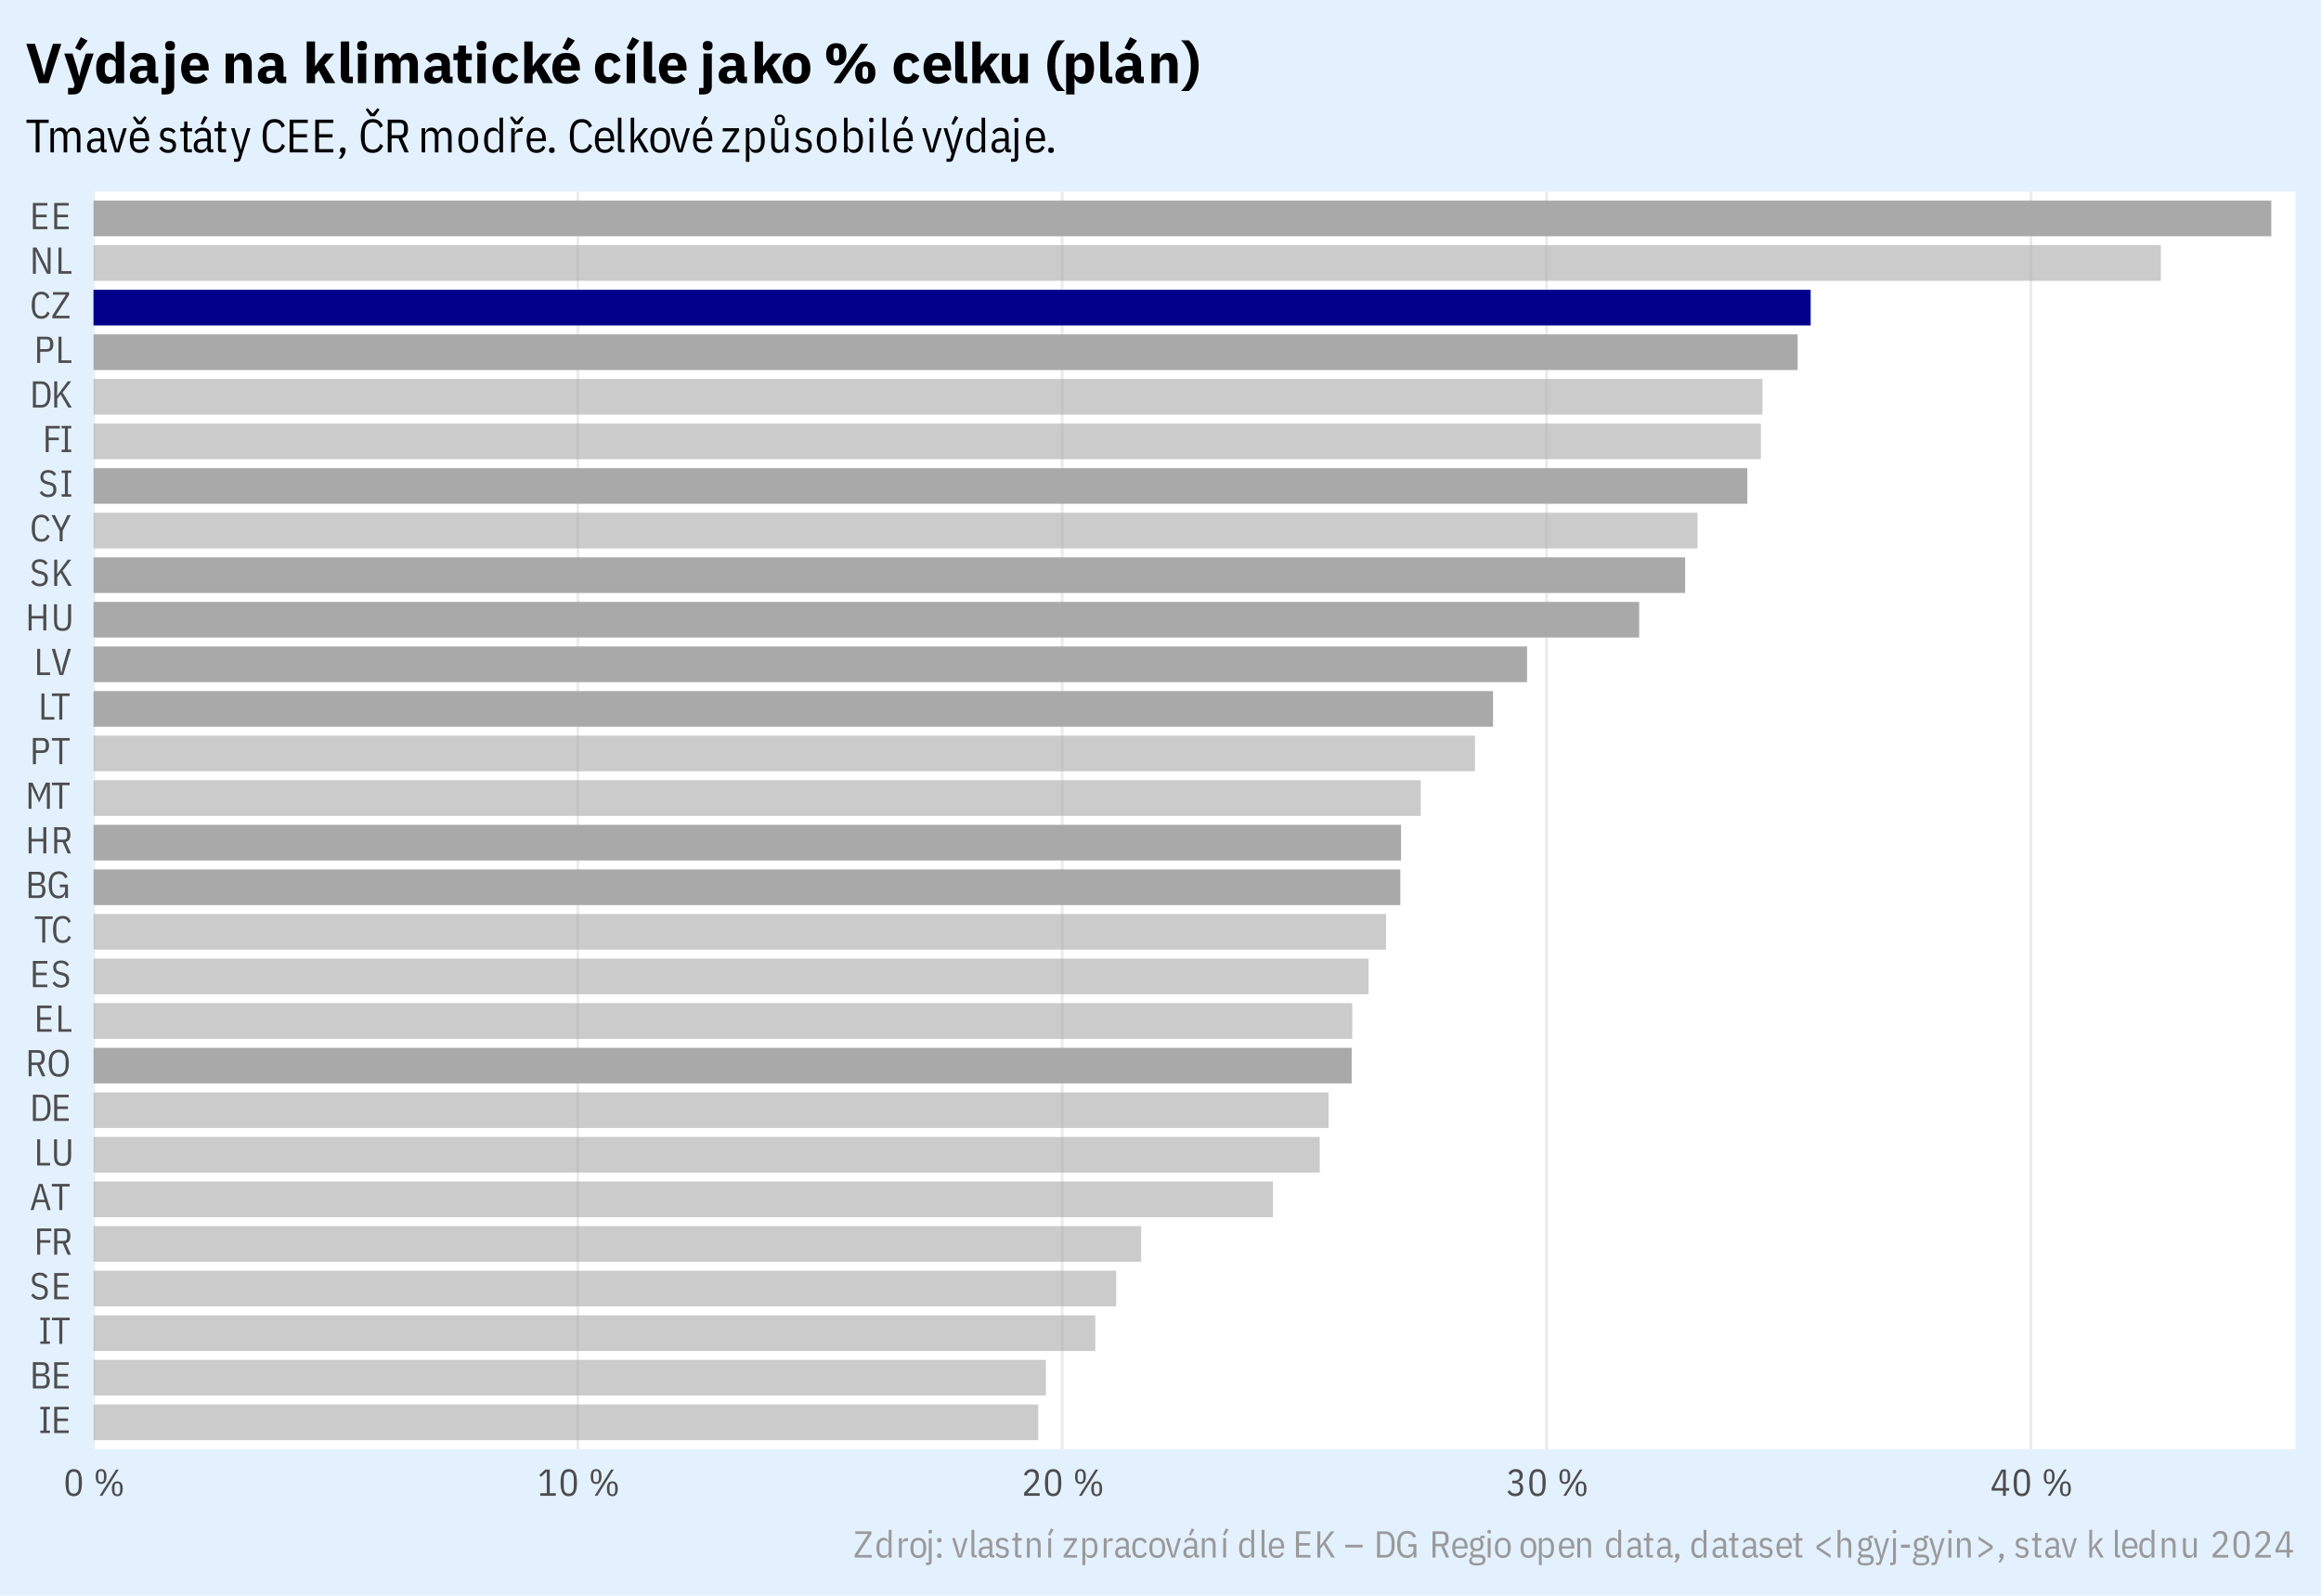 <?xml version="1.0" encoding="UTF-8"?>
<svg xmlns="http://www.w3.org/2000/svg" xmlns:xlink="http://www.w3.org/1999/xlink" width="544" height="374" viewBox="0 0 544 374">
<defs>
<g>
<g id="glyph-0-0">
<path d="M 0.281 0 L 3.453 0 L 3.453 -6.859 L 0.281 -6.859 Z M 0.812 -0.531 L 0.812 -6.328 L 2.922 -6.328 L 2.922 -0.531 Z M 0.812 -0.531 "/>
</g>
<g id="glyph-0-1">
<path d="M 2.719 0 L 2.719 -0.578 L 1.938 -0.578 L 1.938 -5.562 L 2.719 -5.562 L 2.719 -6.141 L 0.469 -6.141 L 0.469 -5.562 L 1.234 -5.562 L 1.234 -0.578 L 0.469 -0.578 L 0.469 0 Z M 2.719 0 "/>
</g>
<g id="glyph-0-2">
<path d="M 4.125 0 L 4.125 -0.609 L 1.438 -0.609 L 1.438 -2.797 L 3.953 -2.797 L 3.953 -3.406 L 1.438 -3.406 L 1.438 -5.531 L 4.125 -5.531 L 4.125 -6.141 L 0.734 -6.141 L 0.734 0 Z M 4.125 0 "/>
</g>
<g id="glyph-0-3">
<path d="M 0.734 0 L 3.297 0 C 4.109 0 4.688 -0.656 4.688 -1.781 C 4.688 -2.844 3.984 -3.172 3.547 -3.172 L 3.547 -3.266 C 3.969 -3.297 4.5 -3.578 4.5 -4.562 C 4.5 -5.625 3.969 -6.141 3.047 -6.141 L 0.734 -6.141 Z M 1.438 -2.875 L 3.078 -2.875 C 3.641 -2.875 3.938 -2.578 3.938 -1.938 L 3.938 -1.547 C 3.938 -0.906 3.641 -0.609 3.078 -0.609 L 1.438 -0.609 Z M 1.438 -5.531 L 2.969 -5.531 C 3.469 -5.531 3.75 -5.266 3.75 -4.703 L 3.75 -4.297 C 3.75 -3.734 3.469 -3.484 2.969 -3.484 L 1.438 -3.484 Z M 1.438 -5.531 "/>
</g>
<g id="glyph-0-4">
<path d="M 4.359 -5.531 L 4.359 -6.141 L 0.188 -6.141 L 0.188 -5.531 L 1.922 -5.531 L 1.922 0 L 2.625 0 L 2.625 -5.531 Z M 4.359 -5.531 "/>
</g>
<g id="glyph-0-5">
<path d="M 2.297 0.109 C 3.5 0.109 4.234 -0.516 4.234 -1.672 C 4.234 -2.688 3.797 -3.156 2.656 -3.438 L 2.203 -3.547 C 1.484 -3.734 1.172 -4 1.172 -4.594 C 1.172 -5.328 1.578 -5.641 2.328 -5.641 C 2.984 -5.641 3.359 -5.391 3.672 -4.891 L 4.203 -5.266 C 3.766 -5.938 3.203 -6.25 2.359 -6.25 C 1.234 -6.25 0.5 -5.688 0.5 -4.594 C 0.5 -3.641 1 -3.156 2.062 -2.891 L 2.531 -2.781 C 3.281 -2.594 3.547 -2.312 3.547 -1.672 C 3.547 -0.891 3.109 -0.5 2.297 -0.5 C 1.656 -0.5 1.203 -0.812 0.828 -1.359 L 0.328 -0.938 C 0.75 -0.297 1.422 0.109 2.297 0.109 Z M 2.297 0.109 "/>
</g>
<g id="glyph-0-6">
<path d="M 1.438 0 L 1.438 -2.797 L 3.812 -2.797 L 3.812 -3.406 L 1.438 -3.406 L 1.438 -5.531 L 4.047 -5.531 L 4.047 -6.141 L 0.734 -6.141 L 0.734 0 Z M 1.438 0 "/>
</g>
<g id="glyph-0-7">
<path d="M 1.438 -2.641 L 2.719 -2.641 L 3.875 0 L 4.656 0 L 3.422 -2.688 C 4.141 -2.828 4.516 -3.391 4.516 -4.391 C 4.516 -5.562 4 -6.141 2.984 -6.141 L 0.734 -6.141 L 0.734 0 L 1.438 0 Z M 1.438 -3.234 L 1.438 -5.531 L 2.969 -5.531 C 3.5 -5.531 3.75 -5.25 3.75 -4.688 L 3.75 -4.078 C 3.75 -3.516 3.5 -3.234 2.969 -3.234 Z M 1.438 -3.234 "/>
</g>
<g id="glyph-0-8">
<path d="M 4.906 0 L 2.984 -6.141 L 2.109 -6.141 L 0.188 0 L 0.891 0 L 1.438 -1.844 L 3.641 -1.844 L 4.188 0 Z M 3.484 -2.422 L 1.594 -2.422 L 2.297 -4.75 L 2.484 -5.516 L 2.578 -5.516 L 2.766 -4.75 Z M 3.484 -2.422 "/>
</g>
<g id="glyph-0-9">
<path d="M 3.766 0 L 3.766 -0.609 L 1.438 -0.609 L 1.438 -6.141 L 0.734 -6.141 L 0.734 0 Z M 3.766 0 "/>
</g>
<g id="glyph-0-10">
<path d="M 0.688 -6.141 L 0.688 -2.312 C 0.688 -0.672 1.203 0.109 2.688 0.109 C 4.156 0.109 4.688 -0.672 4.688 -2.312 L 4.688 -6.141 L 3.969 -6.141 L 3.969 -2.156 C 3.969 -1.062 3.656 -0.516 2.688 -0.516 C 1.719 -0.516 1.391 -1.062 1.391 -2.156 L 1.391 -6.141 Z M 0.688 -6.141 "/>
</g>
<g id="glyph-0-11">
<path d="M 0.734 0 L 2.656 0 C 4.078 0 4.875 -0.938 4.875 -3.062 C 4.875 -5.203 4.078 -6.141 2.656 -6.141 L 0.734 -6.141 Z M 1.438 -0.609 L 1.438 -5.531 L 2.656 -5.531 C 3.531 -5.531 4.125 -4.891 4.125 -3.75 L 4.125 -2.391 C 4.125 -1.25 3.531 -0.609 2.656 -0.609 Z M 1.438 -0.609 "/>
</g>
<g id="glyph-0-12">
<path d="M 2.812 0.109 C 4.297 0.109 5.156 -0.875 5.156 -3.062 C 5.156 -5.266 4.297 -6.25 2.812 -6.25 C 1.312 -6.25 0.453 -5.266 0.453 -3.062 C 0.453 -0.875 1.312 0.109 2.812 0.109 Z M 2.812 -0.516 C 1.797 -0.516 1.219 -1.25 1.219 -2.391 L 1.219 -3.75 C 1.219 -4.891 1.797 -5.625 2.812 -5.625 C 3.812 -5.625 4.406 -4.891 4.406 -3.75 L 4.406 -2.391 C 4.406 -1.25 3.812 -0.516 2.812 -0.516 Z M 2.812 -0.516 "/>
</g>
<g id="glyph-0-13">
<path d="M 2.688 0.109 C 3.688 0.109 4.312 -0.375 4.656 -1.25 L 4.094 -1.594 C 3.875 -0.891 3.469 -0.516 2.688 -0.516 C 1.75 -0.516 1.219 -1.25 1.219 -2.391 L 1.219 -3.75 C 1.219 -4.891 1.75 -5.625 2.688 -5.625 C 3.453 -5.625 3.828 -5.266 4.062 -4.594 L 4.625 -4.938 C 4.266 -5.812 3.688 -6.25 2.688 -6.25 C 1.297 -6.25 0.453 -5.266 0.453 -3.062 C 0.453 -0.875 1.297 0.109 2.688 0.109 Z M 2.688 0.109 "/>
</g>
<g id="glyph-0-14">
<path d="M 4.297 0 L 4.953 0 L 4.953 -3.141 L 3.047 -3.141 L 3.047 -2.531 L 4.266 -2.531 L 4.266 -1.859 C 4.266 -1.016 3.609 -0.516 2.812 -0.516 C 1.797 -0.516 1.219 -1.25 1.219 -2.391 L 1.219 -3.75 C 1.219 -4.891 1.797 -5.625 2.812 -5.625 C 3.562 -5.625 4.031 -5.234 4.281 -4.594 L 4.859 -4.938 C 4.5 -5.75 3.875 -6.25 2.812 -6.25 C 1.312 -6.25 0.453 -5.266 0.453 -3.062 C 0.453 -0.875 1.359 0.109 2.688 0.109 C 3.594 0.109 4.078 -0.312 4.219 -0.859 L 4.297 -0.859 Z M 4.297 0 "/>
</g>
<g id="glyph-0-15">
<path d="M 4.172 0 L 4.875 0 L 4.875 -6.141 L 4.172 -6.141 L 4.172 -3.406 L 1.438 -3.406 L 1.438 -6.141 L 0.734 -6.141 L 0.734 0 L 1.438 0 L 1.438 -2.797 L 4.172 -2.797 Z M 4.172 0 "/>
</g>
<g id="glyph-0-16">
<path d="M 5.016 0 L 5.703 0 L 5.703 -6.141 L 4.766 -6.141 L 3.656 -3.75 L 3.25 -2.625 L 3.172 -2.625 L 2.766 -3.75 L 1.656 -6.141 L 0.719 -6.141 L 0.719 0 L 1.406 0 L 1.406 -4.219 L 1.344 -5.25 L 1.438 -5.25 L 1.891 -4.219 L 3.203 -1.5 L 4.531 -4.219 L 4.984 -5.266 L 5.078 -5.266 L 5.016 -4.219 Z M 5.016 0 "/>
</g>
<g id="glyph-0-17">
<path d="M 1.438 0 L 1.438 -2.641 L 2.984 -2.641 C 4 -2.641 4.516 -3.203 4.516 -4.391 C 4.516 -5.562 4 -6.141 2.984 -6.141 L 0.734 -6.141 L 0.734 0 Z M 1.438 -5.531 L 2.969 -5.531 C 3.5 -5.531 3.75 -5.25 3.75 -4.688 L 3.75 -4.094 C 3.75 -3.531 3.5 -3.25 2.969 -3.25 L 1.438 -3.25 Z M 1.438 -5.531 "/>
</g>
<g id="glyph-0-18">
<path d="M 2.844 0 L 4.656 -6.141 L 3.938 -6.141 L 2.766 -2.172 L 2.469 -0.609 L 2.375 -0.609 L 2.062 -2.172 L 0.906 -6.141 L 0.172 -6.141 L 1.969 0 Z M 2.844 0 "/>
</g>
<g id="glyph-0-19">
<path d="M 4.016 0 L 4.844 0 L 2.688 -3.516 L 4.719 -6.141 L 3.906 -6.141 L 2.375 -4.094 L 1.469 -2.828 L 1.375 -2.828 L 1.438 -4.094 L 1.438 -6.141 L 0.734 -6.141 L 0.734 0 L 1.438 0 L 1.438 -2.047 L 2.234 -3.047 Z M 4.016 0 "/>
</g>
<g id="glyph-0-20">
<path d="M 2.703 0 L 2.703 -2.422 L 4.594 -6.141 L 3.812 -6.141 L 2.406 -3.219 L 2.312 -3.219 L 0.891 -6.141 L 0.094 -6.141 L 2 -2.422 L 2 0 Z M 2.703 0 "/>
</g>
<g id="glyph-0-21">
<path d="M 4.312 -0.609 L 1.062 -0.609 L 4.219 -5.5 L 4.219 -6.141 L 0.438 -6.141 L 0.438 -5.531 L 3.453 -5.531 L 0.297 -0.641 L 0.297 0 L 4.312 0 Z M 4.312 -0.609 "/>
</g>
<g id="glyph-0-22">
<path d="M 4.016 0 L 4.875 0 L 4.875 -6.141 L 4.203 -6.141 L 4.203 -2.156 L 4.25 -0.891 L 4.172 -0.891 L 3.641 -2.156 L 1.594 -6.141 L 0.734 -6.141 L 0.734 0 L 1.422 0 L 1.422 -3.984 L 1.359 -5.25 L 1.438 -5.25 L 1.984 -3.984 Z M 4.016 0 "/>
</g>
<g id="glyph-0-23">
<path d="M 2.375 0.109 C 3.703 0.109 4.297 -0.797 4.297 -3.062 C 4.297 -5.344 3.703 -6.25 2.375 -6.25 C 1.047 -6.25 0.453 -5.344 0.453 -3.062 C 0.453 -0.797 1.047 0.109 2.375 0.109 Z M 2.375 -0.5 C 1.531 -0.5 1.203 -1.141 1.203 -2.219 L 1.203 -3.922 C 1.203 -5 1.531 -5.641 2.375 -5.641 C 3.219 -5.641 3.547 -5 3.547 -3.922 L 3.547 -2.219 C 3.547 -1.141 3.219 -0.5 2.375 -0.5 Z M 2.375 -0.5 "/>
</g>
<g id="glyph-0-24">
</g>
<g id="glyph-0-25">
<path d="M 2.078 0 L 5.922 -6.141 L 5.281 -6.141 L 1.438 0 Z M 1.781 -2.766 C 2.594 -2.766 3.047 -3.266 3.047 -4.5 C 3.047 -5.734 2.594 -6.25 1.781 -6.25 C 0.969 -6.25 0.516 -5.734 0.516 -4.5 C 0.516 -3.266 0.969 -2.766 1.781 -2.766 Z M 1.781 -3.203 C 1.328 -3.203 1.109 -3.469 1.109 -4.156 L 1.109 -4.859 C 1.109 -5.531 1.328 -5.812 1.781 -5.812 C 2.219 -5.812 2.453 -5.531 2.453 -4.859 L 2.453 -4.156 C 2.453 -3.469 2.219 -3.203 1.781 -3.203 Z M 5.594 0.109 C 6.391 0.109 6.859 -0.406 6.859 -1.641 C 6.859 -2.875 6.391 -3.375 5.594 -3.375 C 4.781 -3.375 4.312 -2.875 4.312 -1.641 C 4.312 -0.406 4.781 0.109 5.594 0.109 Z M 5.594 -0.328 C 5.141 -0.328 4.922 -0.609 4.922 -1.281 L 4.922 -1.984 C 4.922 -2.672 5.141 -2.938 5.594 -2.938 C 6.031 -2.938 6.25 -2.672 6.25 -1.984 L 6.25 -1.281 C 6.25 -0.609 6.031 -0.328 5.594 -0.328 Z M 5.594 -0.328 "/>
</g>
<g id="glyph-0-26">
<path d="M 4.344 0 L 4.344 -0.609 L 2.922 -0.609 L 2.922 -6.141 L 1.859 -6.141 L 0.469 -4.844 L 0.875 -4.422 L 2.172 -5.625 L 2.219 -5.625 L 2.219 -0.609 L 0.688 -0.609 L 0.688 0 Z M 4.344 0 "/>
</g>
<g id="glyph-0-27">
<path d="M 4.234 -0.609 L 1.344 -0.609 L 2.875 -2.219 C 3.781 -3.188 4.031 -3.688 4.031 -4.5 C 4.031 -5.641 3.5 -6.25 2.344 -6.25 C 1.406 -6.25 0.781 -5.672 0.547 -4.922 L 1.172 -4.688 C 1.312 -5.266 1.703 -5.625 2.328 -5.625 C 2.984 -5.625 3.297 -5.266 3.297 -4.516 L 3.297 -4.297 C 3.297 -3.781 3.031 -3.266 2.453 -2.672 L 0.578 -0.734 L 0.578 0 L 4.234 0 Z M 4.234 -0.609 "/>
</g>
<g id="glyph-0-28">
<path d="M 1.469 -3.531 L 1.469 -2.906 L 2.125 -2.906 C 2.875 -2.906 3.281 -2.547 3.281 -1.781 L 3.281 -1.641 C 3.281 -0.891 2.875 -0.516 2.125 -0.516 C 1.453 -0.516 1.141 -0.828 0.859 -1.312 L 0.328 -0.922 C 0.672 -0.391 1.172 0.109 2.141 0.109 C 3.344 0.109 4.016 -0.594 4.016 -1.688 C 4.016 -2.641 3.484 -3.125 2.812 -3.188 L 2.812 -3.281 C 3.422 -3.406 3.922 -3.875 3.922 -4.703 C 3.922 -5.766 3.25 -6.25 2.25 -6.25 C 1.359 -6.25 0.844 -5.766 0.562 -5.266 L 1.078 -4.859 C 1.297 -5.344 1.641 -5.625 2.203 -5.625 C 2.797 -5.625 3.172 -5.344 3.172 -4.656 L 3.172 -4.531 C 3.172 -3.922 2.797 -3.531 2.062 -3.531 Z M 1.469 -3.531 "/>
</g>
<g id="glyph-0-29">
<path d="M 3.609 0 L 3.609 -1.203 L 4.406 -1.203 L 4.406 -1.797 L 3.609 -1.797 L 3.609 -6.141 L 2.594 -6.141 L 0.297 -1.828 L 0.297 -1.203 L 2.953 -1.203 L 2.953 0 Z M 2.859 -5.578 L 2.953 -5.578 L 2.953 -1.797 L 0.938 -1.797 Z M 2.859 -5.578 "/>
</g>
<g id="glyph-0-30">
<path d="M 3.266 0 L 3.938 0 L 3.938 -6.516 L 3.266 -6.516 L 3.266 -3.797 L 3.188 -3.797 C 3.016 -4.391 2.609 -4.641 2.047 -4.641 C 0.953 -4.641 0.391 -3.734 0.391 -2.266 C 0.391 -0.812 0.953 0.109 2.047 0.109 C 2.609 0.109 3.016 -0.156 3.188 -0.734 L 3.266 -0.734 Z M 2.25 -0.5 C 1.5 -0.5 1.109 -0.984 1.109 -1.812 L 1.109 -2.734 C 1.109 -3.547 1.5 -4.047 2.25 -4.047 C 2.812 -4.047 3.266 -3.688 3.266 -3.188 L 3.266 -1.359 C 3.266 -0.844 2.812 -0.5 2.25 -0.5 Z M 2.25 -0.5 "/>
</g>
<g id="glyph-0-31">
<path d="M 1.344 0 L 1.344 -3.016 C 1.344 -3.578 1.719 -3.859 2.344 -3.859 L 2.781 -3.859 L 2.781 -4.547 L 2.547 -4.547 C 1.953 -4.547 1.578 -4.219 1.422 -3.688 L 1.344 -3.688 L 1.344 -4.547 L 0.672 -4.547 L 0.672 0 Z M 1.344 0 "/>
</g>
<g id="glyph-0-32">
<path d="M 2.219 0.109 C 3.281 0.109 4.078 -0.578 4.078 -2.266 C 4.078 -3.953 3.281 -4.641 2.219 -4.641 C 1.156 -4.641 0.359 -3.953 0.359 -2.266 C 0.359 -0.578 1.156 0.109 2.219 0.109 Z M 2.219 -0.5 C 1.5 -0.5 1.078 -0.922 1.078 -1.812 L 1.078 -2.734 C 1.078 -3.609 1.5 -4.047 2.219 -4.047 C 2.938 -4.047 3.359 -3.609 3.359 -2.734 L 3.359 -1.812 C 3.359 -0.922 2.938 -0.5 2.219 -0.5 Z M 2.219 -0.5 "/>
</g>
<g id="glyph-0-33">
<path d="M 0.672 1.172 L 0 1.172 L 0 1.766 L 0.469 1.766 C 1.078 1.766 1.344 1.5 1.344 0.891 L 1.344 -4.547 L 0.672 -4.547 Z M 1 -5.641 C 1.297 -5.641 1.422 -5.766 1.422 -6 L 1.422 -6.141 C 1.422 -6.375 1.297 -6.5 1 -6.5 C 0.719 -6.5 0.594 -6.375 0.594 -6.141 L 0.594 -6 C 0.594 -5.766 0.719 -5.641 1 -5.641 Z M 1 -5.641 "/>
</g>
<g id="glyph-0-34">
<path d="M 1.141 0.109 C 1.484 0.109 1.656 -0.047 1.656 -0.344 L 1.656 -0.484 C 1.656 -0.781 1.484 -0.938 1.141 -0.938 C 0.797 -0.938 0.609 -0.781 0.609 -0.484 L 0.609 -0.344 C 0.609 -0.047 0.797 0.109 1.141 0.109 Z M 1.141 -3.547 C 1.484 -3.547 1.656 -3.719 1.656 -4 L 1.656 -4.141 C 1.656 -4.438 1.484 -4.594 1.141 -4.594 C 0.797 -4.594 0.609 -4.438 0.609 -4.141 L 0.609 -4 C 0.609 -3.719 0.797 -3.547 1.141 -3.547 Z M 1.141 -3.547 "/>
</g>
<g id="glyph-0-35">
<path d="M 2.359 0 L 3.781 -4.547 L 3.125 -4.547 L 2.438 -2.25 L 2.016 -0.594 L 1.922 -0.594 L 1.5 -2.25 L 0.812 -4.547 L 0.141 -4.547 L 1.562 0 Z M 2.359 0 "/>
</g>
<g id="glyph-0-36">
<path d="M 1.906 0 L 1.906 -0.594 L 1.344 -0.594 L 1.344 -6.516 L 0.672 -6.516 L 0.672 -0.688 C 0.672 -0.219 0.875 0 1.359 0 Z M 1.906 0 "/>
</g>
<g id="glyph-0-37">
<path d="M 4.016 0 L 4.016 -0.594 L 3.547 -0.594 L 3.547 -3.156 C 3.547 -4.125 3 -4.641 1.984 -4.641 C 1.281 -4.641 0.734 -4.25 0.5 -3.766 L 0.891 -3.391 C 1.125 -3.828 1.438 -4.062 1.953 -4.062 C 2.594 -4.062 2.891 -3.75 2.891 -3.094 L 2.891 -2.594 L 2.062 -2.594 C 0.891 -2.594 0.344 -2.062 0.344 -1.219 C 0.344 -0.359 0.781 0.109 1.656 0.109 C 2.203 0.109 2.641 -0.188 2.797 -0.734 L 2.891 -0.734 L 2.891 -0.656 C 2.891 -0.234 3.109 0 3.531 0 Z M 1.828 -0.469 C 1.344 -0.469 1.031 -0.688 1.031 -1.141 L 1.031 -1.391 C 1.031 -1.828 1.344 -2.078 2.047 -2.078 L 2.891 -2.078 L 2.891 -1.391 C 2.891 -0.922 2.438 -0.469 1.828 -0.469 Z M 1.828 -0.469 "/>
</g>
<g id="glyph-0-38">
<path d="M 1.922 0.109 C 2.906 0.109 3.438 -0.422 3.438 -1.297 C 3.438 -2 3.094 -2.406 2.156 -2.562 L 1.828 -2.625 C 1.312 -2.719 1.094 -2.906 1.094 -3.344 C 1.094 -3.812 1.359 -4.078 1.891 -4.078 C 2.406 -4.078 2.734 -3.812 2.922 -3.531 L 3.359 -3.938 C 3.016 -4.391 2.562 -4.641 1.891 -4.641 C 1.031 -4.641 0.438 -4.234 0.438 -3.312 C 0.438 -2.531 0.875 -2.188 1.734 -2.016 L 2.078 -1.969 C 2.625 -1.859 2.781 -1.625 2.781 -1.219 C 2.781 -0.734 2.453 -0.453 1.922 -0.453 C 1.422 -0.453 1.062 -0.688 0.75 -1.141 L 0.281 -0.75 C 0.656 -0.219 1.172 0.109 1.922 0.109 Z M 1.922 0.109 "/>
</g>
<g id="glyph-0-39">
<path d="M 2.406 0 L 2.406 -0.594 L 1.562 -0.594 L 1.562 -3.953 L 2.453 -3.953 L 2.453 -4.547 L 1.562 -4.547 L 1.562 -5.781 L 0.953 -5.781 L 0.953 -4.938 C 0.953 -4.688 0.891 -4.547 0.625 -4.547 L 0.234 -4.547 L 0.234 -3.953 L 0.891 -3.953 L 0.891 -0.688 C 0.891 -0.219 1.109 0 1.578 0 Z M 2.406 0 "/>
</g>
<g id="glyph-0-40">
<path d="M 1.344 0 L 1.344 -3.094 C 1.344 -3.688 1.766 -4.031 2.312 -4.031 C 2.922 -4.031 3.219 -3.641 3.219 -2.906 L 3.219 0 L 3.891 0 L 3.891 -2.953 C 3.891 -4.094 3.391 -4.641 2.594 -4.641 C 1.953 -4.641 1.594 -4.359 1.422 -3.797 L 1.344 -3.797 L 1.344 -4.547 L 0.672 -4.547 L 0.672 0 Z M 1.344 0 "/>
</g>
<g id="glyph-0-41">
<path d="M 1.344 0 L 1.344 -4.547 L 0.672 -4.547 L 0.672 0 Z M 1.922 -6.531 L 1.312 -6.859 L 0.641 -5.359 L 1.062 -5.141 Z M 1.922 -6.531 "/>
</g>
<g id="glyph-0-42">
<path d="M 3.438 0 L 3.438 -0.594 L 1.062 -0.594 L 3.375 -4.031 L 3.375 -4.547 L 0.328 -4.547 L 0.328 -3.953 L 2.578 -3.953 L 0.266 -0.516 L 0.266 0 Z M 3.438 0 "/>
</g>
<g id="glyph-0-43">
<path d="M 0.672 1.766 L 1.344 1.766 L 1.344 -0.734 L 1.422 -0.734 C 1.594 -0.156 2 0.109 2.562 0.109 C 3.656 0.109 4.219 -0.812 4.219 -2.266 C 4.219 -3.734 3.656 -4.641 2.562 -4.641 C 2 -4.641 1.594 -4.391 1.422 -3.797 L 1.344 -3.797 L 1.344 -4.547 L 0.672 -4.547 Z M 2.359 -0.5 C 1.797 -0.5 1.344 -0.844 1.344 -1.359 L 1.344 -3.188 C 1.344 -3.688 1.797 -4.047 2.359 -4.047 C 3.109 -4.047 3.5 -3.547 3.5 -2.734 L 3.5 -1.812 C 3.5 -0.984 3.109 -0.5 2.359 -0.5 Z M 2.359 -0.5 "/>
</g>
<g id="glyph-0-44">
<path d="M 2.156 0.109 C 2.969 0.109 3.516 -0.312 3.797 -0.938 L 3.297 -1.281 C 3.094 -0.75 2.75 -0.5 2.156 -0.5 C 1.422 -0.5 1.078 -0.922 1.078 -1.812 L 1.078 -2.734 C 1.078 -3.609 1.422 -4.047 2.156 -4.047 C 2.734 -4.047 3.047 -3.781 3.188 -3.312 L 3.75 -3.594 C 3.516 -4.203 3.016 -4.641 2.156 -4.641 C 1.031 -4.641 0.359 -3.953 0.359 -2.266 C 0.359 -0.578 1.031 0.109 2.156 0.109 Z M 2.156 0.109 "/>
</g>
<g id="glyph-0-45">
<path d="M 4.016 0 L 4.016 -0.594 L 3.547 -0.594 L 3.547 -3.156 C 3.547 -4.125 3 -4.641 1.984 -4.641 C 1.281 -4.641 0.734 -4.25 0.5 -3.766 L 0.891 -3.391 C 1.125 -3.828 1.438 -4.062 1.953 -4.062 C 2.594 -4.062 2.891 -3.75 2.891 -3.094 L 2.891 -2.594 L 2.062 -2.594 C 0.891 -2.594 0.344 -2.062 0.344 -1.219 C 0.344 -0.359 0.781 0.109 1.656 0.109 C 2.203 0.109 2.641 -0.188 2.797 -0.734 L 2.891 -0.734 L 2.891 -0.656 C 2.891 -0.234 3.109 0 3.531 0 Z M 1.828 -0.469 C 1.344 -0.469 1.031 -0.688 1.031 -1.141 L 1.031 -1.391 C 1.031 -1.828 1.344 -2.078 2.047 -2.078 L 2.891 -2.078 L 2.891 -1.391 C 2.891 -0.922 2.438 -0.469 1.828 -0.469 Z M 2.922 -6.531 L 2.312 -6.859 L 1.641 -5.359 L 2.062 -5.141 Z M 2.922 -6.531 "/>
</g>
<g id="glyph-0-46">
<path d="M 2.219 0.109 C 3.062 0.109 3.594 -0.328 3.875 -0.938 L 3.422 -1.281 C 3.203 -0.75 2.828 -0.484 2.219 -0.484 C 1.5 -0.484 1.078 -0.922 1.078 -1.812 L 1.078 -2.109 L 3.984 -2.109 L 3.984 -2.266 C 3.984 -3.953 3.281 -4.641 2.219 -4.641 C 1.156 -4.641 0.359 -3.953 0.359 -2.266 C 0.359 -0.578 1.156 0.109 2.219 0.109 Z M 2.219 -4.078 C 2.906 -4.078 3.266 -3.609 3.266 -2.734 L 3.266 -2.609 L 1.078 -2.609 L 1.078 -2.734 C 1.078 -3.609 1.5 -4.078 2.219 -4.078 Z M 2.219 -4.078 "/>
</g>
<g id="glyph-0-47">
<path d="M 4.359 -2.359 L 4.359 -3 L 0.281 -3 L 0.281 -2.359 Z M 4.359 -2.359 "/>
</g>
<g id="glyph-0-48">
<path d="M 4.141 0.516 C 4.141 -0.266 3.719 -0.688 2.703 -0.688 L 1.703 -0.688 C 1.344 -0.688 1.172 -0.812 1.172 -1.031 C 1.172 -1.25 1.359 -1.484 1.688 -1.547 C 1.812 -1.516 1.969 -1.5 2.109 -1.5 C 3.047 -1.5 3.672 -2.047 3.672 -3.062 C 3.672 -3.625 3.5 -4.031 3.188 -4.297 L 3.188 -4.547 L 3.969 -4.547 L 3.969 -5.125 L 3.359 -5.125 C 3.016 -5.125 2.875 -4.984 2.875 -4.641 L 2.875 -4.484 C 2.656 -4.578 2.406 -4.641 2.109 -4.641 C 1.172 -4.641 0.547 -4.094 0.547 -3.062 C 0.547 -2.375 0.828 -1.906 1.297 -1.672 L 1.297 -1.578 C 0.812 -1.516 0.609 -1.219 0.609 -0.844 C 0.609 -0.562 0.75 -0.359 0.984 -0.234 L 0.984 -0.109 C 0.594 -0.031 0.328 0.25 0.328 0.734 C 0.328 1.469 0.828 1.859 2.141 1.859 C 3.5 1.859 4.141 1.469 4.141 0.516 Z M 3.516 0.547 C 3.516 1.078 3.125 1.312 2.406 1.312 L 1.828 1.312 C 1.219 1.312 0.938 1.031 0.938 0.578 C 0.938 0.266 1.047 0.078 1.312 -0.047 L 2.688 -0.047 C 3.281 -0.047 3.516 0.156 3.516 0.547 Z M 2.109 -2.047 C 1.562 -2.047 1.234 -2.328 1.234 -2.906 L 1.234 -3.234 C 1.234 -3.812 1.562 -4.094 2.109 -4.094 C 2.656 -4.094 2.984 -3.812 2.984 -3.234 L 2.984 -2.906 C 2.984 -2.328 2.656 -2.047 2.109 -2.047 Z M 2.109 -2.047 "/>
</g>
<g id="glyph-0-49">
<path d="M 1 -5.641 C 1.297 -5.641 1.422 -5.766 1.422 -6 L 1.422 -6.141 C 1.422 -6.375 1.297 -6.5 1 -6.5 C 0.719 -6.5 0.594 -6.375 0.594 -6.141 L 0.594 -6 C 0.594 -5.766 0.719 -5.641 1 -5.641 Z M 0.672 0 L 1.344 0 L 1.344 -4.547 L 0.672 -4.547 Z M 0.672 0 "/>
</g>
<g id="glyph-0-50">
<path d="M 1.094 -0.938 C 0.75 -0.938 0.578 -0.781 0.578 -0.484 L 0.578 -0.344 C 0.578 -0.109 0.688 0.031 0.922 0.094 C 0.828 0.5 0.625 0.797 0.312 1.156 L 0.859 1.156 C 1.312 0.734 1.609 0.109 1.609 -0.344 L 1.609 -0.484 C 1.609 -0.781 1.438 -0.938 1.094 -0.938 Z M 1.094 -0.938 "/>
</g>
<g id="glyph-0-51">
<path d="M 4.031 0.109 L 4.031 -0.609 L 1.344 -2.375 L 1.344 -2.469 L 4.031 -4.234 L 4.031 -4.938 L 0.719 -2.766 L 0.719 -2.078 Z M 4.031 0.109 "/>
</g>
<g id="glyph-0-52">
<path d="M 0.672 0 L 1.344 0 L 1.344 -3.094 C 1.344 -3.688 1.766 -4.031 2.312 -4.031 C 2.922 -4.031 3.219 -3.641 3.219 -2.906 L 3.219 0 L 3.891 0 L 3.891 -2.953 C 3.891 -4.094 3.391 -4.641 2.594 -4.641 C 1.953 -4.641 1.594 -4.359 1.422 -3.797 L 1.344 -3.797 L 1.344 -6.516 L 0.672 -6.516 Z M 0.672 0 "/>
</g>
<g id="glyph-0-53">
<path d="M 2.438 -2.25 L 2.016 -0.594 L 1.922 -0.594 L 1.5 -2.25 L 0.812 -4.547 L 0.141 -4.547 L 1.641 0.25 L 1.375 1.172 L 0.688 1.172 L 0.688 1.766 L 1.172 1.766 C 1.688 1.766 1.844 1.641 1.984 1.156 L 3.781 -4.547 L 3.125 -4.547 Z M 2.438 -2.25 "/>
</g>
<g id="glyph-0-54">
<path d="M 2.641 -2.312 L 2.641 -3.031 L 0.531 -3.031 L 0.531 -2.312 Z M 2.641 -2.312 "/>
</g>
<g id="glyph-0-55">
<path d="M 0.719 0.109 L 4.031 -2.078 L 4.031 -2.766 L 0.719 -4.938 L 0.719 -4.234 L 3.406 -2.469 L 3.406 -2.375 L 0.719 -0.609 Z M 0.719 0.109 "/>
</g>
<g id="glyph-0-56">
<path d="M 0.672 0 L 1.344 0 L 1.344 -1.641 L 1.938 -2.344 L 3.266 0 L 4.062 0 L 2.422 -2.734 L 3.938 -4.547 L 3.125 -4.547 L 1.984 -3.125 L 1.359 -2.281 L 1.281 -2.281 L 1.344 -3.172 L 1.344 -6.516 L 0.672 -6.516 Z M 0.672 0 "/>
</g>
<g id="glyph-0-57">
<path d="M 3.172 0 L 3.844 0 L 3.844 -4.547 L 3.172 -4.547 L 3.172 -1.438 C 3.172 -0.859 2.75 -0.5 2.203 -0.5 C 1.594 -0.5 1.297 -0.906 1.297 -1.625 L 1.297 -4.547 L 0.625 -4.547 L 0.625 -1.578 C 0.625 -0.438 1.125 0.109 1.922 0.109 C 2.562 0.109 2.906 -0.188 3.094 -0.734 L 3.172 -0.734 Z M 3.172 0 "/>
</g>
<g id="glyph-1-0">
<path d="M 0.359 0 L 4.312 0 L 4.312 -8.578 L 0.359 -8.578 Z M 1.016 -0.656 L 1.016 -7.922 L 3.656 -7.922 L 3.656 -0.656 Z M 1.016 -0.656 "/>
</g>
<g id="glyph-1-1">
<path d="M 5.438 -6.906 L 5.438 -7.672 L 0.234 -7.672 L 0.234 -6.906 L 2.391 -6.906 L 2.391 0 L 3.281 0 L 3.281 -6.906 Z M 5.438 -6.906 "/>
</g>
<g id="glyph-1-2">
<path d="M 1.672 0 L 1.672 -3.875 C 1.672 -4.609 2.188 -5.047 2.844 -5.047 C 3.578 -5.047 3.938 -4.547 3.938 -3.641 L 3.938 0 L 4.781 0 L 4.781 -3.875 C 4.781 -4.609 5.297 -5.047 5.938 -5.047 C 6.672 -5.047 7.047 -4.547 7.047 -3.641 L 7.047 0 L 7.875 0 L 7.875 -3.703 C 7.875 -5.125 7.234 -5.812 6.266 -5.812 C 5.453 -5.812 4.969 -5.438 4.734 -4.75 L 4.625 -4.75 C 4.375 -5.469 3.859 -5.812 3.172 -5.812 C 2.391 -5.812 2 -5.438 1.781 -4.75 L 1.672 -4.75 L 1.672 -5.672 L 0.844 -5.672 L 0.844 0 Z M 1.672 0 "/>
</g>
<g id="glyph-1-3">
<path d="M 5.016 0 L 5.016 -0.734 L 4.438 -0.734 L 4.438 -3.953 C 4.438 -5.156 3.75 -5.797 2.469 -5.797 C 1.609 -5.797 0.922 -5.312 0.625 -4.703 L 1.125 -4.25 C 1.406 -4.781 1.797 -5.078 2.438 -5.078 C 3.25 -5.078 3.609 -4.703 3.609 -3.859 L 3.609 -3.234 L 2.578 -3.234 C 1.109 -3.234 0.422 -2.578 0.422 -1.516 C 0.422 -0.438 0.969 0.125 2.062 0.125 C 2.766 0.125 3.312 -0.234 3.5 -0.922 L 3.609 -0.922 L 3.609 -0.812 C 3.609 -0.281 3.891 0 4.422 0 Z M 2.281 -0.594 C 1.688 -0.594 1.297 -0.859 1.297 -1.438 L 1.297 -1.734 C 1.297 -2.281 1.688 -2.594 2.562 -2.594 L 3.609 -2.594 L 3.609 -1.734 C 3.609 -1.156 3.047 -0.594 2.281 -0.594 Z M 2.281 -0.594 "/>
</g>
<g id="glyph-1-4">
<path d="M 2.953 0 L 4.734 -5.672 L 3.922 -5.672 L 3.047 -2.812 L 2.516 -0.734 L 2.406 -0.734 L 1.875 -2.812 L 1.016 -5.672 L 0.172 -5.672 L 1.953 0 Z M 2.953 0 "/>
</g>
<g id="glyph-1-5">
<path d="M 2.766 0.125 C 3.828 0.125 4.5 -0.406 4.844 -1.172 L 4.281 -1.594 C 4 -0.953 3.531 -0.609 2.766 -0.609 C 1.875 -0.609 1.344 -1.156 1.344 -2.266 L 1.344 -2.625 L 4.984 -2.625 L 4.984 -2.844 C 4.984 -4.953 4.109 -5.812 2.766 -5.812 C 1.438 -5.812 0.453 -4.953 0.453 -2.844 C 0.453 -0.719 1.438 0.125 2.766 0.125 Z M 2.766 -5.109 C 3.641 -5.109 4.094 -4.516 4.094 -3.406 L 4.094 -3.266 L 1.344 -3.266 L 1.344 -3.406 C 1.344 -4.516 1.875 -5.109 2.766 -5.109 Z M 3.281 -6.594 L 4.391 -8.172 L 3.938 -8.5 L 2.766 -7.203 L 1.609 -8.5 L 1.156 -8.172 L 2.266 -6.594 Z M 3.281 -6.594 "/>
</g>
<g id="glyph-1-6">
</g>
<g id="glyph-1-7">
<path d="M 2.406 0.125 C 3.641 0.125 4.297 -0.531 4.297 -1.625 C 4.297 -2.5 3.859 -3 2.703 -3.219 L 2.281 -3.281 C 1.641 -3.406 1.359 -3.625 1.359 -4.188 C 1.359 -4.781 1.688 -5.094 2.359 -5.094 C 3 -5.094 3.406 -4.781 3.656 -4.422 L 4.188 -4.922 C 3.766 -5.484 3.219 -5.797 2.359 -5.797 C 1.297 -5.797 0.547 -5.297 0.547 -4.141 C 0.547 -3.172 1.094 -2.734 2.172 -2.531 L 2.609 -2.453 C 3.281 -2.328 3.484 -2.031 3.484 -1.531 C 3.484 -0.906 3.062 -0.578 2.406 -0.578 C 1.766 -0.578 1.328 -0.875 0.938 -1.438 L 0.359 -0.953 C 0.812 -0.281 1.469 0.125 2.406 0.125 Z M 2.406 0.125 "/>
</g>
<g id="glyph-1-8">
<path d="M 3 0 L 3 -0.734 L 1.953 -0.734 L 1.953 -4.938 L 3.062 -4.938 L 3.062 -5.672 L 1.953 -5.672 L 1.953 -7.234 L 1.203 -7.234 L 1.203 -6.188 C 1.203 -5.859 1.109 -5.672 0.781 -5.672 L 0.281 -5.672 L 0.281 -4.938 L 1.125 -4.938 L 1.125 -0.859 C 1.125 -0.266 1.391 0 1.984 0 Z M 3 0 "/>
</g>
<g id="glyph-1-9">
<path d="M 5.016 0 L 5.016 -0.734 L 4.438 -0.734 L 4.438 -3.953 C 4.438 -5.156 3.75 -5.797 2.469 -5.797 C 1.609 -5.797 0.922 -5.312 0.625 -4.703 L 1.125 -4.25 C 1.406 -4.781 1.797 -5.078 2.438 -5.078 C 3.25 -5.078 3.609 -4.703 3.609 -3.859 L 3.609 -3.234 L 2.578 -3.234 C 1.109 -3.234 0.422 -2.578 0.422 -1.516 C 0.422 -0.438 0.969 0.125 2.062 0.125 C 2.766 0.125 3.312 -0.234 3.5 -0.922 L 3.609 -0.922 L 3.609 -0.812 C 3.609 -0.281 3.891 0 4.422 0 Z M 2.281 -0.594 C 1.688 -0.594 1.297 -0.859 1.297 -1.438 L 1.297 -1.734 C 1.297 -2.281 1.688 -2.594 2.562 -2.594 L 3.609 -2.594 L 3.609 -1.734 C 3.609 -1.156 3.047 -0.594 2.281 -0.594 Z M 3.656 -8.172 L 2.891 -8.562 L 2.047 -6.703 L 2.578 -6.438 Z M 3.656 -8.172 "/>
</g>
<g id="glyph-1-10">
<path d="M 3.047 -2.812 L 2.516 -0.734 L 2.406 -0.734 L 1.875 -2.812 L 1.016 -5.672 L 0.172 -5.672 L 2.062 0.312 L 1.734 1.469 L 0.859 1.469 L 0.859 2.203 L 1.469 2.203 C 2.109 2.203 2.297 2.047 2.484 1.453 L 4.734 -5.672 L 3.922 -5.672 Z M 3.047 -2.812 "/>
</g>
<g id="glyph-1-11">
<path d="M 3.359 0.125 C 4.609 0.125 5.391 -0.469 5.828 -1.562 L 5.125 -2 C 4.844 -1.125 4.344 -0.656 3.359 -0.656 C 2.188 -0.656 1.516 -1.562 1.516 -2.984 L 1.516 -4.703 C 1.516 -6.109 2.188 -7.031 3.359 -7.031 C 4.312 -7.031 4.797 -6.578 5.078 -5.75 L 5.781 -6.188 C 5.328 -7.266 4.609 -7.812 3.359 -7.812 C 1.609 -7.812 0.578 -6.578 0.578 -3.844 C 0.578 -1.094 1.609 0.125 3.359 0.125 Z M 3.359 0.125 "/>
</g>
<g id="glyph-1-12">
<path d="M 5.156 0 L 5.156 -0.766 L 1.797 -0.766 L 1.797 -3.5 L 4.953 -3.5 L 4.953 -4.266 L 1.797 -4.266 L 1.797 -6.906 L 5.156 -6.906 L 5.156 -7.672 L 0.906 -7.672 L 0.906 0 Z M 5.156 0 "/>
</g>
<g id="glyph-1-13">
<path d="M 1.359 -1.172 C 0.938 -1.172 0.719 -0.969 0.719 -0.609 L 0.719 -0.422 C 0.719 -0.125 0.859 0.047 1.141 0.109 C 1.031 0.625 0.781 0.984 0.391 1.453 L 1.062 1.453 C 1.641 0.906 2.016 0.141 2.016 -0.422 L 2.016 -0.609 C 2.016 -0.969 1.797 -1.172 1.359 -1.172 Z M 1.359 -1.172 "/>
</g>
<g id="glyph-1-14">
<path d="M 3.359 0.125 C 4.609 0.125 5.391 -0.469 5.828 -1.562 L 5.125 -2 C 4.844 -1.125 4.344 -0.656 3.359 -0.656 C 2.188 -0.656 1.516 -1.562 1.516 -2.984 L 1.516 -4.703 C 1.516 -6.109 2.188 -7.031 3.359 -7.031 C 4.312 -7.031 4.797 -6.578 5.078 -5.75 L 5.781 -6.188 C 5.328 -7.266 4.609 -7.812 3.359 -7.812 C 1.609 -7.812 0.578 -6.578 0.578 -3.844 C 0.578 -1.094 1.609 0.125 3.359 0.125 Z M 3.859 -8.453 L 4.969 -10.047 L 4.516 -10.375 L 3.359 -9.078 L 2.188 -10.375 L 1.734 -10.047 L 2.844 -8.453 Z M 3.859 -8.453 "/>
</g>
<g id="glyph-1-15">
<path d="M 1.797 -3.297 L 3.406 -3.297 L 4.844 0 L 5.828 0 L 4.281 -3.359 C 5.188 -3.547 5.641 -4.25 5.641 -5.484 C 5.641 -6.969 5 -7.672 3.734 -7.672 L 0.906 -7.672 L 0.906 0 L 1.797 0 Z M 1.797 -4.047 L 1.797 -6.906 L 3.719 -6.906 C 4.359 -6.906 4.703 -6.562 4.703 -5.859 L 4.703 -5.109 C 4.703 -4.391 4.359 -4.047 3.719 -4.047 Z M 1.797 -4.047 "/>
</g>
<g id="glyph-1-16">
<path d="M 2.766 0.125 C 4.109 0.125 5.094 -0.719 5.094 -2.844 C 5.094 -4.953 4.109 -5.812 2.766 -5.812 C 1.438 -5.812 0.453 -4.953 0.453 -2.844 C 0.453 -0.719 1.438 0.125 2.766 0.125 Z M 2.766 -0.609 C 1.875 -0.609 1.359 -1.156 1.359 -2.266 L 1.359 -3.406 C 1.359 -4.516 1.875 -5.062 2.766 -5.062 C 3.672 -5.062 4.188 -4.516 4.188 -3.406 L 4.188 -2.266 C 4.188 -1.156 3.672 -0.609 2.766 -0.609 Z M 2.766 -0.609 "/>
</g>
<g id="glyph-1-17">
<path d="M 4.094 0 L 4.922 0 L 4.922 -8.141 L 4.094 -8.141 L 4.094 -4.75 L 3.984 -4.75 C 3.766 -5.484 3.25 -5.812 2.547 -5.812 C 1.203 -5.812 0.484 -4.656 0.484 -2.844 C 0.484 -1.016 1.203 0.125 2.547 0.125 C 3.25 0.125 3.766 -0.188 3.984 -0.922 L 4.094 -0.922 Z M 2.812 -0.609 C 1.875 -0.609 1.391 -1.234 1.391 -2.266 L 1.391 -3.406 C 1.391 -4.438 1.875 -5.062 2.812 -5.062 C 3.516 -5.062 4.094 -4.625 4.094 -3.984 L 4.094 -1.688 C 4.094 -1.062 3.516 -0.609 2.812 -0.609 Z M 2.812 -0.609 "/>
</g>
<g id="glyph-1-18">
<path d="M 1.672 0 L 1.672 -3.766 C 1.672 -4.469 2.141 -4.828 2.938 -4.828 L 3.484 -4.828 L 3.484 -5.672 L 3.172 -5.672 C 2.438 -5.672 1.969 -5.266 1.781 -4.625 L 1.672 -4.625 L 1.672 -5.672 L 0.844 -5.672 L 0.844 0 Z M 2.672 -6.594 L 3.781 -8.172 L 3.328 -8.5 L 2.172 -7.203 L 1 -8.5 L 0.547 -8.172 L 1.656 -6.594 Z M 2.672 -6.594 "/>
</g>
<g id="glyph-1-19">
<path d="M 2.766 0.125 C 3.828 0.125 4.5 -0.406 4.844 -1.172 L 4.281 -1.594 C 4 -0.953 3.531 -0.609 2.766 -0.609 C 1.875 -0.609 1.344 -1.156 1.344 -2.266 L 1.344 -2.625 L 4.984 -2.625 L 4.984 -2.844 C 4.984 -4.953 4.109 -5.812 2.766 -5.812 C 1.438 -5.812 0.453 -4.953 0.453 -2.844 C 0.453 -0.719 1.438 0.125 2.766 0.125 Z M 2.766 -5.109 C 3.641 -5.109 4.094 -4.516 4.094 -3.406 L 4.094 -3.266 L 1.344 -3.266 L 1.344 -3.406 C 1.344 -4.516 1.875 -5.109 2.766 -5.109 Z M 2.766 -5.109 "/>
</g>
<g id="glyph-1-20">
<path d="M 1.359 0.125 C 1.797 0.125 2.016 -0.062 2.016 -0.422 L 2.016 -0.609 C 2.016 -0.969 1.797 -1.172 1.359 -1.172 C 0.938 -1.172 0.719 -0.969 0.719 -0.609 L 0.719 -0.422 C 0.719 -0.062 0.938 0.125 1.359 0.125 Z M 1.359 0.125 "/>
</g>
<g id="glyph-1-21">
<path d="M 2.391 0 L 2.391 -0.734 L 1.672 -0.734 L 1.672 -8.141 L 0.844 -8.141 L 0.844 -0.859 C 0.844 -0.266 1.094 0 1.688 0 Z M 2.391 0 "/>
</g>
<g id="glyph-1-22">
<path d="M 0.844 0 L 1.672 0 L 1.672 -2.047 L 2.422 -2.922 L 4.078 0 L 5.078 0 L 3.031 -3.422 L 4.922 -5.672 L 3.906 -5.672 L 2.484 -3.922 L 1.688 -2.844 L 1.609 -2.844 L 1.672 -3.953 L 1.672 -8.141 L 0.844 -8.141 Z M 0.844 0 "/>
</g>
<g id="glyph-1-23">
<path d="M 2.766 0.125 C 3.828 0.125 4.5 -0.406 4.844 -1.172 L 4.281 -1.594 C 4 -0.953 3.531 -0.609 2.766 -0.609 C 1.875 -0.609 1.344 -1.156 1.344 -2.266 L 1.344 -2.625 L 4.984 -2.625 L 4.984 -2.844 C 4.984 -4.953 4.109 -5.812 2.766 -5.812 C 1.438 -5.812 0.453 -4.953 0.453 -2.844 C 0.453 -0.719 1.438 0.125 2.766 0.125 Z M 2.766 -5.109 C 3.641 -5.109 4.094 -4.516 4.094 -3.406 L 4.094 -3.266 L 1.344 -3.266 L 1.344 -3.406 C 1.344 -4.516 1.875 -5.109 2.766 -5.109 Z M 3.922 -8.172 L 3.156 -8.562 L 2.312 -6.703 L 2.844 -6.438 Z M 3.922 -8.172 "/>
</g>
<g id="glyph-1-24">
<path d="M 4.297 0 L 4.297 -0.734 L 1.312 -0.734 L 4.219 -5.031 L 4.219 -5.672 L 0.422 -5.672 L 0.422 -4.938 L 3.219 -4.938 L 0.328 -0.641 L 0.328 0 Z M 4.297 0 "/>
</g>
<g id="glyph-1-25">
<path d="M 0.844 2.203 L 1.672 2.203 L 1.672 -0.922 L 1.781 -0.922 C 2 -0.188 2.516 0.125 3.219 0.125 C 4.562 0.125 5.281 -1.016 5.281 -2.844 C 5.281 -4.656 4.562 -5.812 3.219 -5.812 C 2.516 -5.812 2 -5.484 1.781 -4.75 L 1.672 -4.75 L 1.672 -5.672 L 0.844 -5.672 Z M 2.953 -0.609 C 2.25 -0.609 1.672 -1.062 1.672 -1.688 L 1.672 -3.984 C 1.672 -4.625 2.25 -5.062 2.953 -5.062 C 3.891 -5.062 4.375 -4.438 4.375 -3.406 L 4.375 -2.266 C 4.375 -1.234 3.891 -0.609 2.953 -0.609 Z M 2.953 -0.609 "/>
</g>
<g id="glyph-1-26">
<path d="M 3.969 0 L 4.812 0 L 4.812 -5.672 L 3.969 -5.672 L 3.969 -1.797 C 3.969 -1.062 3.438 -0.625 2.766 -0.625 C 1.984 -0.625 1.609 -1.141 1.609 -2.031 L 1.609 -5.672 L 0.781 -5.672 L 0.781 -1.984 C 0.781 -0.547 1.391 0.125 2.406 0.125 C 3.203 0.125 3.641 -0.234 3.859 -0.922 L 3.969 -0.922 Z M 2.812 -6.344 C 3.547 -6.344 4.016 -6.859 4.016 -7.594 C 4.016 -8.344 3.547 -8.859 2.812 -8.859 C 2.062 -8.859 1.594 -8.344 1.594 -7.594 C 1.594 -6.859 2.062 -6.344 2.812 -6.344 Z M 2.812 -6.859 C 2.438 -6.859 2.219 -7.047 2.219 -7.406 L 2.219 -7.781 C 2.219 -8.156 2.438 -8.344 2.812 -8.344 C 3.172 -8.344 3.406 -8.156 3.406 -7.781 L 3.406 -7.406 C 3.406 -7.047 3.172 -6.859 2.812 -6.859 Z M 2.812 -6.859 "/>
</g>
<g id="glyph-1-27">
<path d="M 0.844 0 L 1.672 0 L 1.672 -0.922 L 1.781 -0.922 C 2 -0.188 2.516 0.125 3.219 0.125 C 4.562 0.125 5.281 -1.016 5.281 -2.844 C 5.281 -4.656 4.562 -5.812 3.219 -5.812 C 2.516 -5.812 2 -5.484 1.781 -4.75 L 1.672 -4.75 L 1.672 -8.141 L 0.844 -8.141 Z M 2.953 -0.609 C 2.25 -0.609 1.672 -1.062 1.672 -1.688 L 1.672 -3.984 C 1.672 -4.625 2.25 -5.062 2.953 -5.062 C 3.891 -5.062 4.375 -4.438 4.375 -3.406 L 4.375 -2.266 C 4.375 -1.234 3.891 -0.609 2.953 -0.609 Z M 2.953 -0.609 "/>
</g>
<g id="glyph-1-28">
<path d="M 1.25 -7.047 C 1.609 -7.047 1.766 -7.219 1.766 -7.5 L 1.766 -7.672 C 1.766 -7.969 1.609 -8.125 1.25 -8.125 C 0.891 -8.125 0.734 -7.969 0.734 -7.672 L 0.734 -7.5 C 0.734 -7.219 0.891 -7.047 1.25 -7.047 Z M 0.844 0 L 1.672 0 L 1.672 -5.672 L 0.844 -5.672 Z M 0.844 0 "/>
</g>
<g id="glyph-1-29">
<path d="M 3.047 -2.812 L 2.516 -0.734 L 2.406 -0.734 L 1.875 -2.812 L 1.016 -5.672 L 0.172 -5.672 L 2.062 0.312 L 1.734 1.469 L 0.859 1.469 L 0.859 2.203 L 1.469 2.203 C 2.109 2.203 2.297 2.047 2.484 1.453 L 4.734 -5.672 L 3.922 -5.672 Z M 3.625 -8.172 L 2.875 -8.562 L 2.031 -6.703 L 2.562 -6.438 Z M 3.625 -8.172 "/>
</g>
<g id="glyph-1-30">
<path d="M 0.844 1.469 L 0 1.469 L 0 2.203 L 0.594 2.203 C 1.344 2.203 1.672 1.875 1.672 1.125 L 1.672 -5.672 L 0.844 -5.672 Z M 1.25 -7.047 C 1.609 -7.047 1.766 -7.219 1.766 -7.5 L 1.766 -7.672 C 1.766 -7.969 1.609 -8.125 1.25 -8.125 C 0.891 -8.125 0.734 -7.969 0.734 -7.672 L 0.734 -7.5 C 0.734 -7.219 0.891 -7.047 1.25 -7.047 Z M 1.25 -7.047 "/>
</g>
<g id="glyph-2-0">
<path d="M 0.422 0 L 5.812 0 L 5.812 -10.297 L 0.422 -10.297 Z M 1.75 -1.328 L 1.75 -8.984 L 4.484 -8.984 L 4.484 -1.328 Z M 1.75 -1.328 "/>
</g>
<g id="glyph-2-1">
<path d="M 5.406 0 L 8.391 -9.219 L 6.438 -9.219 L 5.062 -4.797 L 4.359 -1.906 L 4.312 -1.906 L 3.594 -4.797 L 2.219 -9.219 L 0.188 -9.219 L 3.156 0 Z M 5.406 0 "/>
</g>
<g id="glyph-2-2">
<path d="M 4.125 -3.703 L 3.625 -1.688 L 3.531 -1.688 L 3.031 -3.703 L 2.016 -6.938 L 0.078 -6.938 L 2.516 0.359 L 2.266 1.125 L 0.969 1.125 L 0.969 2.641 L 2.172 2.641 C 3.359 2.641 3.953 2.141 4.297 1.062 L 6.969 -6.938 L 5.156 -6.938 Z M 5.562 -9.969 L 3.938 -10.781 L 2.625 -8.219 L 3.797 -7.641 Z M 5.562 -9.969 "/>
</g>
<g id="glyph-2-3">
<path d="M 5.156 0 L 7.109 0 L 7.109 -9.766 L 5.156 -9.766 L 5.156 -5.766 L 5.094 -5.766 C 4.891 -6.531 4.125 -7.094 3.234 -7.094 C 1.484 -7.094 0.562 -5.828 0.562 -3.469 C 0.562 -1.125 1.484 0.156 3.234 0.156 C 4.125 0.156 4.891 -0.406 5.094 -1.156 L 5.156 -1.156 Z M 3.875 -1.422 C 3.141 -1.422 2.594 -2 2.594 -2.859 L 2.594 -4.062 C 2.594 -4.938 3.141 -5.5 3.875 -5.5 C 4.625 -5.5 5.156 -5.125 5.156 -4.484 L 5.156 -2.438 C 5.156 -1.812 4.625 -1.422 3.875 -1.422 Z M 3.875 -1.422 "/>
</g>
<g id="glyph-2-4">
<path d="M 7.109 0 L 7.109 -1.516 L 6.469 -1.516 L 6.469 -4.562 C 6.469 -6.188 5.469 -7.094 3.516 -7.094 C 2.062 -7.094 1.266 -6.594 0.719 -5.766 L 1.875 -4.734 C 2.172 -5.156 2.594 -5.562 3.359 -5.562 C 4.188 -5.562 4.516 -5.141 4.516 -4.469 L 4.516 -4.031 L 3.422 -4.031 C 1.578 -4.031 0.453 -3.328 0.453 -1.859 C 0.453 -0.656 1.219 0.156 2.594 0.156 C 3.656 0.156 4.422 -0.312 4.641 -1.219 L 4.719 -1.219 C 4.828 -0.469 5.328 0 6.031 0 Z M 3.328 -1.203 C 2.75 -1.203 2.422 -1.438 2.422 -1.938 L 2.422 -2.141 C 2.422 -2.641 2.812 -2.922 3.562 -2.922 L 4.516 -2.922 L 4.516 -2.094 C 4.516 -1.469 3.969 -1.203 3.328 -1.203 Z M 3.328 -1.203 "/>
</g>
<g id="glyph-2-5">
<path d="M 0.906 1.125 L -0.125 1.125 L -0.125 2.641 L 0.906 2.641 C 2.266 2.641 2.859 1.969 2.859 0.734 L 2.859 -6.938 L 0.906 -6.938 Z M 1.891 -7.672 C 2.688 -7.672 3.031 -8.078 3.031 -8.641 L 3.031 -8.922 C 3.031 -9.484 2.688 -9.891 1.891 -9.891 C 1.094 -9.891 0.75 -9.484 0.75 -8.922 L 0.75 -8.641 C 0.75 -8.078 1.094 -7.672 1.891 -7.672 Z M 1.891 -7.672 "/>
</g>
<g id="glyph-2-6">
<path d="M 3.797 0.156 C 5.062 0.156 6.094 -0.281 6.703 -0.984 L 5.734 -2.203 C 5.297 -1.75 4.844 -1.375 4.031 -1.375 C 2.984 -1.375 2.5 -1.953 2.5 -2.859 L 2.5 -2.969 L 6.938 -2.969 L 6.938 -3.547 C 6.938 -5.422 6.016 -7.094 3.719 -7.094 C 1.641 -7.094 0.469 -5.672 0.469 -3.469 C 0.469 -1.25 1.672 0.156 3.797 0.156 Z M 3.766 -5.656 C 4.547 -5.656 4.922 -5.078 4.922 -4.234 L 4.922 -4.125 L 2.5 -4.125 L 2.5 -4.219 C 2.5 -5.078 2.984 -5.656 3.766 -5.656 Z M 3.766 -5.656 "/>
</g>
<g id="glyph-2-7">
</g>
<g id="glyph-2-8">
<path d="M 2.859 0 L 2.859 -4.484 C 2.859 -5.172 3.484 -5.5 4.125 -5.5 C 4.828 -5.5 5.078 -5.062 5.078 -4.188 L 5.078 0 L 7.031 0 L 7.031 -4.344 C 7.031 -6.094 6.281 -7.094 4.875 -7.094 C 3.781 -7.094 3.188 -6.484 2.938 -5.75 L 2.859 -5.75 L 2.859 -6.938 L 0.906 -6.938 L 0.906 0 Z M 2.859 0 "/>
</g>
<g id="glyph-2-9">
<path d="M 0.906 0 L 2.859 0 L 2.859 -1.953 L 3.734 -2.938 L 5.297 0 L 7.625 0 L 5.047 -4.281 L 7.359 -6.938 L 5.188 -6.938 L 3.797 -5.281 L 2.938 -4 L 2.859 -4 L 2.859 -9.766 L 0.906 -9.766 Z M 0.906 0 "/>
</g>
<g id="glyph-2-10">
<path d="M 3.734 0 L 3.734 -1.516 L 2.859 -1.516 L 2.859 -9.766 L 0.906 -9.766 L 0.906 -1.906 C 0.906 -0.672 1.516 0 2.859 0 Z M 3.734 0 "/>
</g>
<g id="glyph-2-11">
<path d="M 1.891 -7.672 C 2.688 -7.672 3.031 -8.078 3.031 -8.641 L 3.031 -8.922 C 3.031 -9.484 2.688 -9.891 1.891 -9.891 C 1.094 -9.891 0.75 -9.484 0.75 -8.922 L 0.75 -8.641 C 0.75 -8.078 1.094 -7.672 1.891 -7.672 Z M 0.906 0 L 2.859 0 L 2.859 -6.938 L 0.906 -6.938 Z M 0.906 0 "/>
</g>
<g id="glyph-2-12">
<path d="M 2.859 0 L 2.859 -4.484 C 2.859 -5.172 3.453 -5.5 4.016 -5.5 C 4.641 -5.5 4.969 -5.078 4.969 -4.188 L 4.969 0 L 6.922 0 L 6.922 -4.484 C 6.922 -5.172 7.484 -5.5 8.062 -5.5 C 8.719 -5.5 9.016 -5.078 9.016 -4.188 L 9.016 0 L 10.969 0 L 10.969 -4.344 C 10.969 -6.094 10.234 -7.094 8.906 -7.094 C 7.844 -7.094 7.031 -6.469 6.781 -5.688 L 6.75 -5.688 C 6.438 -6.609 5.75 -7.094 4.812 -7.094 C 3.781 -7.094 3.188 -6.5 2.938 -5.75 L 2.859 -5.75 L 2.859 -6.938 L 0.906 -6.938 L 0.906 0 Z M 2.859 0 "/>
</g>
<g id="glyph-2-13">
<path d="M 4.5 0 L 4.5 -1.516 L 3.234 -1.516 L 3.234 -5.406 L 4.609 -5.406 L 4.609 -6.938 L 3.234 -6.938 L 3.234 -8.812 L 1.484 -8.812 L 1.484 -7.672 C 1.484 -7.203 1.328 -6.938 0.797 -6.938 L 0.297 -6.938 L 0.297 -5.406 L 1.281 -5.406 L 1.281 -2.016 C 1.281 -0.703 2 0 3.344 0 Z M 4.5 0 "/>
</g>
<g id="glyph-2-14">
<path d="M 3.703 0.156 C 5.062 0.156 6.062 -0.438 6.516 -1.75 L 5 -2.422 C 4.812 -1.859 4.484 -1.391 3.703 -1.391 C 2.922 -1.391 2.516 -1.938 2.516 -2.812 L 2.516 -4.109 C 2.516 -4.984 2.922 -5.547 3.703 -5.547 C 4.391 -5.547 4.781 -5.125 4.891 -4.594 L 6.484 -5.281 C 6.078 -6.422 5.109 -7.094 3.703 -7.094 C 1.625 -7.094 0.469 -5.688 0.469 -3.469 C 0.469 -1.25 1.625 0.156 3.703 0.156 Z M 3.703 0.156 "/>
</g>
<g id="glyph-2-15">
<path d="M 3.797 0.156 C 5.062 0.156 6.094 -0.281 6.703 -0.984 L 5.734 -2.203 C 5.297 -1.75 4.844 -1.375 4.031 -1.375 C 2.984 -1.375 2.5 -1.953 2.5 -2.859 L 2.5 -2.969 L 6.938 -2.969 L 6.938 -3.547 C 6.938 -5.422 6.016 -7.094 3.719 -7.094 C 1.641 -7.094 0.469 -5.672 0.469 -3.469 C 0.469 -1.25 1.672 0.156 3.797 0.156 Z M 3.766 -5.656 C 4.547 -5.656 4.922 -5.078 4.922 -4.234 L 4.922 -4.125 L 2.5 -4.125 L 2.5 -4.219 C 2.5 -5.078 2.984 -5.656 3.766 -5.656 Z M 5.766 -9.969 L 4.141 -10.781 L 2.844 -8.219 L 4 -7.641 Z M 5.766 -9.969 "/>
</g>
<g id="glyph-2-16">
<path d="M 2.859 0 L 2.859 -6.938 L 0.906 -6.938 L 0.906 0 Z M 3.875 -9.969 L 2.25 -10.781 L 0.938 -8.219 L 2.094 -7.641 Z M 3.875 -9.969 "/>
</g>
<g id="glyph-2-17">
<path d="M 3.719 0.156 C 5.75 0.156 6.969 -1.234 6.969 -3.469 C 6.969 -5.703 5.75 -7.094 3.719 -7.094 C 1.688 -7.094 0.469 -5.703 0.469 -3.469 C 0.469 -1.234 1.688 0.156 3.719 0.156 Z M 3.719 -1.391 C 2.953 -1.391 2.516 -1.891 2.516 -2.766 L 2.516 -4.172 C 2.516 -5.047 2.953 -5.547 3.719 -5.547 C 4.484 -5.547 4.938 -5.047 4.938 -4.172 L 4.938 -2.766 C 4.938 -1.891 4.484 -1.391 3.719 -1.391 Z M 3.719 -1.391 "/>
</g>
<g id="glyph-2-18">
<path d="M 4.109 0 L 10.5 -9.219 L 8.75 -9.219 L 2.359 0 Z M 3.031 -4.141 C 4.562 -4.141 5.406 -5.047 5.406 -6.766 C 5.406 -8.469 4.562 -9.375 3.031 -9.375 C 1.5 -9.375 0.656 -8.469 0.656 -6.766 C 0.656 -5.047 1.5 -4.141 3.031 -4.141 Z M 3.031 -5.281 C 2.594 -5.281 2.344 -5.625 2.344 -6.422 L 2.344 -7.109 C 2.344 -7.891 2.594 -8.234 3.031 -8.234 C 3.484 -8.234 3.719 -7.891 3.719 -7.109 L 3.719 -6.422 C 3.719 -5.625 3.484 -5.281 3.031 -5.281 Z M 9.828 0.156 C 11.359 0.156 12.203 -0.734 12.203 -2.453 C 12.203 -4.172 11.359 -5.062 9.828 -5.062 C 8.297 -5.062 7.453 -4.172 7.453 -2.453 C 7.453 -0.734 8.297 0.156 9.828 0.156 Z M 9.828 -0.984 C 9.375 -0.984 9.141 -1.328 9.141 -2.109 L 9.141 -2.797 C 9.141 -3.594 9.375 -3.938 9.828 -3.938 C 10.266 -3.938 10.516 -3.594 10.516 -2.797 L 10.516 -2.109 C 10.516 -1.328 10.266 -0.984 9.828 -0.984 Z M 9.828 -0.984 "/>
</g>
<g id="glyph-2-19">
<path d="M 5 0 L 6.953 0 L 6.953 -6.938 L 5 -6.938 L 5 -2.422 C 5 -1.766 4.391 -1.422 3.781 -1.422 C 3.062 -1.422 2.781 -1.906 2.781 -2.75 L 2.781 -6.938 L 0.828 -6.938 L 0.828 -2.578 C 0.828 -0.828 1.578 0.156 3 0.156 C 4.125 0.156 4.703 -0.469 4.938 -1.156 L 5 -1.156 Z M 5 0 "/>
</g>
<g id="glyph-2-20">
<path d="M 0.484 -4.125 C 0.484 -1.547 1.5 0.719 2.781 1.828 L 4.641 1.828 C 3.234 0.547 2.344 -1.328 2.344 -3.641 L 2.344 -4.562 C 2.344 -6.812 3.219 -8.719 4.641 -10.031 L 2.797 -10.031 C 1.484 -8.891 0.484 -6.672 0.484 -4.125 Z M 0.484 -4.125 "/>
</g>
<g id="glyph-2-21">
<path d="M 0.906 2.641 L 2.859 2.641 L 2.859 -1.156 L 2.938 -1.156 C 3.125 -0.406 3.891 0.156 4.797 0.156 C 6.547 0.156 7.453 -1.125 7.453 -3.469 C 7.453 -5.828 6.547 -7.094 4.797 -7.094 C 3.891 -7.094 3.125 -6.531 2.938 -5.766 L 2.859 -5.766 L 2.859 -6.938 L 0.906 -6.938 Z M 4.141 -1.422 C 3.406 -1.422 2.859 -1.812 2.859 -2.438 L 2.859 -4.484 C 2.859 -5.125 3.406 -5.5 4.141 -5.5 C 4.891 -5.5 5.422 -4.938 5.422 -4.062 L 5.422 -2.859 C 5.422 -2 4.891 -1.422 4.141 -1.422 Z M 4.141 -1.422 "/>
</g>
<g id="glyph-2-22">
<path d="M 7.109 0 L 7.109 -1.516 L 6.469 -1.516 L 6.469 -4.562 C 6.469 -6.188 5.469 -7.094 3.516 -7.094 C 2.062 -7.094 1.266 -6.594 0.719 -5.766 L 1.875 -4.734 C 2.172 -5.156 2.594 -5.562 3.359 -5.562 C 4.188 -5.562 4.516 -5.141 4.516 -4.469 L 4.516 -4.031 L 3.422 -4.031 C 1.578 -4.031 0.453 -3.328 0.453 -1.859 C 0.453 -0.656 1.219 0.156 2.594 0.156 C 3.656 0.156 4.422 -0.312 4.641 -1.219 L 4.719 -1.219 C 4.828 -0.469 5.328 0 6.031 0 Z M 3.328 -1.203 C 2.75 -1.203 2.422 -1.438 2.422 -1.938 L 2.422 -2.141 C 2.422 -2.641 2.812 -2.922 3.562 -2.922 L 4.516 -2.922 L 4.516 -2.094 C 4.516 -1.469 3.969 -1.203 3.328 -1.203 Z M 5.516 -9.969 L 3.891 -10.781 L 2.594 -8.219 L 3.75 -7.641 Z M 5.516 -9.969 "/>
</g>
<g id="glyph-2-23">
<path d="M 3.969 -4.125 C 3.969 -6.672 2.984 -8.891 1.656 -10.031 L -0.172 -10.031 C 1.234 -8.719 2.125 -6.812 2.125 -4.562 L 2.125 -3.641 C 2.125 -1.328 1.234 0.547 -0.172 1.828 L 1.672 1.828 C 2.953 0.719 3.969 -1.547 3.969 -4.125 Z M 3.969 -4.125 "/>
</g>
</g>
<clipPath id="clip-0">
<path clip-rule="nonzero" d="M 21.91 44.922 L 538.023 44.922 L 538.023 339.613 L 21.91 339.613 Z M 21.91 44.922 "/>
</clipPath>
<clipPath id="clip-1">
<path clip-rule="nonzero" d="M 21.91 44.922 L 23 44.922 L 23 339.613 L 21.91 339.613 Z M 21.91 44.922 "/>
</clipPath>
<clipPath id="clip-2">
<path clip-rule="nonzero" d="M 135 44.922 L 136 44.922 L 136 339.613 L 135 339.613 Z M 135 44.922 "/>
</clipPath>
<clipPath id="clip-3">
<path clip-rule="nonzero" d="M 248 44.922 L 250 44.922 L 250 339.613 L 248 339.613 Z M 248 44.922 "/>
</clipPath>
<clipPath id="clip-4">
<path clip-rule="nonzero" d="M 362 44.922 L 363 44.922 L 363 339.613 L 362 339.613 Z M 362 44.922 "/>
</clipPath>
<clipPath id="clip-5">
<path clip-rule="nonzero" d="M 475 44.922 L 477 44.922 L 477 339.613 L 475 339.613 Z M 475 44.922 "/>
</clipPath>
<clipPath id="clip-6">
<path clip-rule="nonzero" d="M 21.91 276 L 299 276 L 299 286 L 21.91 286 Z M 21.91 276 "/>
</clipPath>
<clipPath id="clip-7">
<path clip-rule="nonzero" d="M 21.91 318 L 246 318 L 246 328 L 21.91 328 Z M 21.91 318 "/>
</clipPath>
<clipPath id="clip-8">
<path clip-rule="nonzero" d="M 21.91 203 L 329 203 L 329 213 L 21.91 213 Z M 21.91 203 "/>
</clipPath>
<clipPath id="clip-9">
<path clip-rule="nonzero" d="M 21.91 120 L 398 120 L 398 129 L 21.91 129 Z M 21.91 120 "/>
</clipPath>
<clipPath id="clip-10">
<path clip-rule="nonzero" d="M 21.91 67 L 425 67 L 425 77 L 21.91 77 Z M 21.91 67 "/>
</clipPath>
<clipPath id="clip-11">
<path clip-rule="nonzero" d="M 21.91 256 L 312 256 L 312 265 L 21.91 265 Z M 21.91 256 "/>
</clipPath>
<clipPath id="clip-12">
<path clip-rule="nonzero" d="M 21.91 88 L 414 88 L 414 98 L 21.91 98 Z M 21.91 88 "/>
</clipPath>
<clipPath id="clip-13">
<path clip-rule="nonzero" d="M 21.91 47 L 533 47 L 533 56 L 21.91 56 Z M 21.91 47 "/>
</clipPath>
<clipPath id="clip-14">
<path clip-rule="nonzero" d="M 21.91 235 L 317 235 L 317 244 L 21.91 244 Z M 21.91 235 "/>
</clipPath>
<clipPath id="clip-15">
<path clip-rule="nonzero" d="M 21.91 224 L 321 224 L 321 234 L 21.91 234 Z M 21.91 224 "/>
</clipPath>
<clipPath id="clip-16">
<path clip-rule="nonzero" d="M 21.91 99 L 413 99 L 413 108 L 21.91 108 Z M 21.91 99 "/>
</clipPath>
<clipPath id="clip-17">
<path clip-rule="nonzero" d="M 21.91 287 L 268 287 L 268 296 L 21.91 296 Z M 21.91 287 "/>
</clipPath>
<clipPath id="clip-18">
<path clip-rule="nonzero" d="M 21.91 193 L 329 193 L 329 202 L 21.91 202 Z M 21.91 193 "/>
</clipPath>
<clipPath id="clip-19">
<path clip-rule="nonzero" d="M 21.91 141 L 385 141 L 385 150 L 21.91 150 Z M 21.91 141 "/>
</clipPath>
<clipPath id="clip-20">
<path clip-rule="nonzero" d="M 21.91 329 L 244 329 L 244 338 L 21.91 338 Z M 21.91 329 "/>
</clipPath>
<clipPath id="clip-21">
<path clip-rule="nonzero" d="M 21.91 308 L 257 308 L 257 317 L 21.91 317 Z M 21.91 308 "/>
</clipPath>
<clipPath id="clip-22">
<path clip-rule="nonzero" d="M 21.91 161 L 350 161 L 350 171 L 21.91 171 Z M 21.91 161 "/>
</clipPath>
<clipPath id="clip-23">
<path clip-rule="nonzero" d="M 21.91 266 L 310 266 L 310 275 L 21.91 275 Z M 21.91 266 "/>
</clipPath>
<clipPath id="clip-24">
<path clip-rule="nonzero" d="M 21.91 151 L 358 151 L 358 160 L 21.91 160 Z M 21.91 151 "/>
</clipPath>
<clipPath id="clip-25">
<path clip-rule="nonzero" d="M 21.91 182 L 334 182 L 334 192 L 21.91 192 Z M 21.91 182 "/>
</clipPath>
<clipPath id="clip-26">
<path clip-rule="nonzero" d="M 21.91 57 L 507 57 L 507 66 L 21.91 66 Z M 21.91 57 "/>
</clipPath>
<clipPath id="clip-27">
<path clip-rule="nonzero" d="M 21.91 78 L 422 78 L 422 87 L 21.91 87 Z M 21.91 78 "/>
</clipPath>
<clipPath id="clip-28">
<path clip-rule="nonzero" d="M 21.91 172 L 346 172 L 346 181 L 21.91 181 Z M 21.91 172 "/>
</clipPath>
<clipPath id="clip-29">
<path clip-rule="nonzero" d="M 21.91 245 L 317 245 L 317 254 L 21.91 254 Z M 21.91 245 "/>
</clipPath>
<clipPath id="clip-30">
<path clip-rule="nonzero" d="M 21.91 297 L 262 297 L 262 307 L 21.91 307 Z M 21.91 297 "/>
</clipPath>
<clipPath id="clip-31">
<path clip-rule="nonzero" d="M 21.91 109 L 410 109 L 410 119 L 21.91 119 Z M 21.91 109 "/>
</clipPath>
<clipPath id="clip-32">
<path clip-rule="nonzero" d="M 21.91 130 L 395 130 L 395 139 L 21.91 139 Z M 21.91 130 "/>
</clipPath>
<clipPath id="clip-33">
<path clip-rule="nonzero" d="M 21.91 214 L 325 214 L 325 223 L 21.91 223 Z M 21.91 214 "/>
</clipPath>
</defs>
<rect x="-54.4" y="-37.4" width="652.8" height="448.8" fill="rgb(100%, 100%, 100%)" fill-opacity="1"/>
<rect x="-54.4" y="-37.4" width="652.8" height="448.8" fill="rgb(89.02%, 94.51%, 100%)" fill-opacity="1"/>
<g clip-path="url(#clip-0)">
<path fill-rule="nonzero" fill="rgb(100%, 100%, 100%)" fill-opacity="1" d="M 21.91 339.613 L 538.023 339.613 L 538.023 44.922 L 21.91 44.922 Z M 21.91 339.613 "/>
</g>
<g clip-path="url(#clip-1)">
<path fill="none" stroke-width="0.64" stroke-linecap="butt" stroke-linejoin="round" stroke="rgb(92.157%, 92.157%, 92.157%)" stroke-opacity="1" stroke-miterlimit="10" d="M 21.91 339.613 L 21.91 44.922 "/>
</g>
<g clip-path="url(#clip-2)">
<path fill="none" stroke-width="0.64" stroke-linecap="butt" stroke-linejoin="round" stroke="rgb(92.157%, 92.157%, 92.157%)" stroke-opacity="1" stroke-miterlimit="10" d="M 135.434 339.613 L 135.434 44.922 "/>
</g>
<g clip-path="url(#clip-3)">
<path fill="none" stroke-width="0.64" stroke-linecap="butt" stroke-linejoin="round" stroke="rgb(92.157%, 92.157%, 92.157%)" stroke-opacity="1" stroke-miterlimit="10" d="M 248.961 339.613 L 248.961 44.922 "/>
</g>
<g clip-path="url(#clip-4)">
<path fill="none" stroke-width="0.64" stroke-linecap="butt" stroke-linejoin="round" stroke="rgb(92.157%, 92.157%, 92.157%)" stroke-opacity="1" stroke-miterlimit="10" d="M 362.488 339.613 L 362.488 44.922 "/>
</g>
<g clip-path="url(#clip-5)">
<path fill="none" stroke-width="0.64" stroke-linecap="butt" stroke-linejoin="round" stroke="rgb(92.157%, 92.157%, 92.157%)" stroke-opacity="1" stroke-miterlimit="10" d="M 476.012 339.613 L 476.012 44.922 "/>
</g>
<g clip-path="url(#clip-6)">
<path fill-rule="nonzero" fill="rgb(66.275%, 66.275%, 66.275%)" fill-opacity="0.6" d="M 21.91 285.27 L 298.355 285.27 L 298.355 276.91 L 21.91 276.91 Z M 21.91 285.27 "/>
</g>
<g clip-path="url(#clip-7)">
<path fill-rule="nonzero" fill="rgb(66.275%, 66.275%, 66.275%)" fill-opacity="0.6" d="M 21.91 327.07 L 245.133 327.07 L 245.133 318.711 L 21.91 318.711 Z M 21.91 327.07 "/>
</g>
<g clip-path="url(#clip-8)">
<path fill-rule="nonzero" fill="rgb(66.275%, 66.275%, 66.275%)" fill-opacity="1" d="M 21.91 212.121 L 328.215 212.121 L 328.215 203.762 L 21.91 203.762 Z M 21.91 212.121 "/>
</g>
<g clip-path="url(#clip-9)">
<path fill-rule="nonzero" fill="rgb(66.275%, 66.275%, 66.275%)" fill-opacity="0.6" d="M 21.91 128.523 L 397.875 128.523 L 397.875 120.164 L 21.91 120.164 Z M 21.91 128.523 "/>
</g>
<g clip-path="url(#clip-10)">
<path fill-rule="nonzero" fill="rgb(0%, 0%, 54.51%)" fill-opacity="1" d="M 21.91 76.273 L 424.387 76.273 L 424.387 67.914 L 21.91 67.914 Z M 21.91 76.273 "/>
</g>
<g clip-path="url(#clip-11)">
<path fill-rule="nonzero" fill="rgb(66.275%, 66.275%, 66.275%)" fill-opacity="0.6" d="M 21.91 264.371 L 311.402 264.371 L 311.402 256.012 L 21.91 256.012 Z M 21.91 264.371 "/>
</g>
<g clip-path="url(#clip-12)">
<path fill-rule="nonzero" fill="rgb(66.275%, 66.275%, 66.275%)" fill-opacity="0.6" d="M 21.91 97.172 L 413.09 97.172 L 413.09 88.812 L 21.91 88.812 Z M 21.91 97.172 "/>
</g>
<g clip-path="url(#clip-13)">
<path fill-rule="nonzero" fill="rgb(66.275%, 66.275%, 66.275%)" fill-opacity="1" d="M 21.91 55.371 L 532.348 55.371 L 532.348 47.012 L 21.91 47.012 Z M 21.91 55.371 "/>
</g>
<g clip-path="url(#clip-14)">
<path fill-rule="nonzero" fill="rgb(66.275%, 66.275%, 66.275%)" fill-opacity="0.6" d="M 21.91 243.473 L 316.949 243.473 L 316.949 235.113 L 21.91 235.113 Z M 21.91 243.473 "/>
</g>
<g clip-path="url(#clip-15)">
<path fill-rule="nonzero" fill="rgb(66.275%, 66.275%, 66.275%)" fill-opacity="0.6" d="M 21.91 233.023 L 320.762 233.023 L 320.762 224.664 L 21.91 224.664 Z M 21.91 233.023 "/>
</g>
<g clip-path="url(#clip-16)">
<path fill-rule="nonzero" fill="rgb(66.275%, 66.275%, 66.275%)" fill-opacity="0.6" d="M 21.91 107.621 L 412.715 107.621 L 412.715 99.262 L 21.91 99.262 Z M 21.91 107.621 "/>
</g>
<g clip-path="url(#clip-17)">
<path fill-rule="nonzero" fill="rgb(66.275%, 66.275%, 66.275%)" fill-opacity="0.6" d="M 21.91 295.723 L 267.473 295.723 L 267.473 287.363 L 21.91 287.363 Z M 21.91 295.723 "/>
</g>
<g clip-path="url(#clip-18)">
<path fill-rule="nonzero" fill="rgb(66.275%, 66.275%, 66.275%)" fill-opacity="1" d="M 21.91 201.672 L 328.371 201.672 L 328.371 193.312 L 21.91 193.312 Z M 21.91 201.672 "/>
</g>
<g clip-path="url(#clip-19)">
<path fill-rule="nonzero" fill="rgb(66.275%, 66.275%, 66.275%)" fill-opacity="1" d="M 21.91 149.422 L 384.191 149.422 L 384.191 141.062 L 21.91 141.062 Z M 21.91 149.422 "/>
</g>
<g clip-path="url(#clip-20)">
<path fill-rule="nonzero" fill="rgb(66.275%, 66.275%, 66.275%)" fill-opacity="0.6" d="M 21.91 337.52 L 243.344 337.52 L 243.344 329.16 L 21.91 329.16 Z M 21.91 337.52 "/>
</g>
<g clip-path="url(#clip-21)">
<path fill-rule="nonzero" fill="rgb(66.275%, 66.275%, 66.275%)" fill-opacity="0.6" d="M 21.91 316.621 L 256.719 316.621 L 256.719 308.262 L 21.91 308.262 Z M 21.91 316.621 "/>
</g>
<g clip-path="url(#clip-22)">
<path fill-rule="nonzero" fill="rgb(66.275%, 66.275%, 66.275%)" fill-opacity="1" d="M 21.91 170.32 L 349.941 170.32 L 349.941 161.961 L 21.91 161.961 Z M 21.91 170.32 "/>
</g>
<g clip-path="url(#clip-23)">
<path fill-rule="nonzero" fill="rgb(66.275%, 66.275%, 66.275%)" fill-opacity="0.6" d="M 21.91 274.82 L 309.32 274.82 L 309.32 266.461 L 21.91 266.461 Z M 21.91 274.82 "/>
</g>
<g clip-path="url(#clip-24)">
<path fill-rule="nonzero" fill="rgb(66.275%, 66.275%, 66.275%)" fill-opacity="1" d="M 21.91 159.871 L 357.914 159.871 L 357.914 151.512 L 21.91 151.512 Z M 21.91 159.871 "/>
</g>
<g clip-path="url(#clip-25)">
<path fill-rule="nonzero" fill="rgb(66.275%, 66.275%, 66.275%)" fill-opacity="0.6" d="M 21.91 191.223 L 333.004 191.223 L 333.004 182.863 L 21.91 182.863 Z M 21.91 191.223 "/>
</g>
<g clip-path="url(#clip-26)">
<path fill-rule="nonzero" fill="rgb(66.275%, 66.275%, 66.275%)" fill-opacity="0.6" d="M 21.91 65.82 L 506.469 65.82 L 506.469 57.461 L 21.91 57.461 Z M 21.91 65.82 "/>
</g>
<g clip-path="url(#clip-27)">
<path fill-rule="nonzero" fill="rgb(66.275%, 66.275%, 66.275%)" fill-opacity="1" d="M 21.91 86.723 L 421.332 86.723 L 421.332 78.363 L 21.91 78.363 Z M 21.91 86.723 "/>
</g>
<g clip-path="url(#clip-28)">
<path fill-rule="nonzero" fill="rgb(66.275%, 66.275%, 66.275%)" fill-opacity="0.6" d="M 21.91 180.773 L 345.695 180.773 L 345.695 172.414 L 21.91 172.414 Z M 21.91 180.773 "/>
</g>
<g clip-path="url(#clip-29)">
<path fill-rule="nonzero" fill="rgb(66.275%, 66.275%, 66.275%)" fill-opacity="1" d="M 21.91 253.922 L 316.812 253.922 L 316.812 245.562 L 21.91 245.562 Z M 21.91 253.922 "/>
</g>
<g clip-path="url(#clip-30)">
<path fill-rule="nonzero" fill="rgb(66.275%, 66.275%, 66.275%)" fill-opacity="0.6" d="M 21.91 306.172 L 261.613 306.172 L 261.613 297.812 L 21.91 297.812 Z M 21.91 306.172 "/>
</g>
<g clip-path="url(#clip-31)">
<path fill-rule="nonzero" fill="rgb(66.275%, 66.275%, 66.275%)" fill-opacity="1" d="M 21.91 118.07 L 409.539 118.07 L 409.539 109.711 L 21.91 109.711 Z M 21.91 118.07 "/>
</g>
<g clip-path="url(#clip-32)">
<path fill-rule="nonzero" fill="rgb(66.275%, 66.275%, 66.275%)" fill-opacity="1" d="M 21.91 138.973 L 394.969 138.973 L 394.969 130.613 L 21.91 130.613 Z M 21.91 138.973 "/>
</g>
<g clip-path="url(#clip-33)">
<path fill-rule="nonzero" fill="rgb(66.275%, 66.275%, 66.275%)" fill-opacity="0.6" d="M 21.91 222.57 L 324.871 222.57 L 324.871 214.211 L 21.91 214.211 Z M 21.91 222.57 "/>
</g>
<g fill="rgb(30.196%, 30.196%, 30.196%)" fill-opacity="1">
<use xlink:href="#glyph-0-1" x="8.977" y="335.859"/>
<use xlink:href="#glyph-0-2" x="11.977" y="335.859"/>
</g>
<g fill="rgb(30.196%, 30.196%, 30.196%)" fill-opacity="1">
<use xlink:href="#glyph-0-3" x="6.977" y="325.41"/>
<use xlink:href="#glyph-0-2" x="11.977" y="325.41"/>
</g>
<g fill="rgb(30.196%, 30.196%, 30.196%)" fill-opacity="1">
<use xlink:href="#glyph-0-1" x="8.977" y="314.961"/>
<use xlink:href="#glyph-0-4" x="11.977" y="314.961"/>
</g>
<g fill="rgb(30.196%, 30.196%, 30.196%)" fill-opacity="1">
<use xlink:href="#glyph-0-5" x="6.977" y="304.512"/>
<use xlink:href="#glyph-0-2" x="11.977" y="304.512"/>
</g>
<g fill="rgb(30.196%, 30.196%, 30.196%)" fill-opacity="1">
<use xlink:href="#glyph-0-6" x="7.977" y="294.062"/>
<use xlink:href="#glyph-0-7" x="11.977" y="294.062"/>
</g>
<g fill="rgb(30.196%, 30.196%, 30.196%)" fill-opacity="1">
<use xlink:href="#glyph-0-8" x="6.977" y="283.609"/>
<use xlink:href="#glyph-0-4" x="11.977" y="283.609"/>
</g>
<g fill="rgb(30.196%, 30.196%, 30.196%)" fill-opacity="1">
<use xlink:href="#glyph-0-9" x="7.977" y="273.16"/>
<use xlink:href="#glyph-0-10" x="11.977" y="273.16"/>
</g>
<g fill="rgb(30.196%, 30.196%, 30.196%)" fill-opacity="1">
<use xlink:href="#glyph-0-11" x="6.977" y="262.711"/>
<use xlink:href="#glyph-0-2" x="11.977" y="262.711"/>
</g>
<g fill="rgb(30.196%, 30.196%, 30.196%)" fill-opacity="1">
<use xlink:href="#glyph-0-7" x="5.977" y="252.262"/>
<use xlink:href="#glyph-0-12" x="10.977" y="252.262"/>
</g>
<g fill="rgb(30.196%, 30.196%, 30.196%)" fill-opacity="1">
<use xlink:href="#glyph-0-2" x="7.977" y="241.812"/>
<use xlink:href="#glyph-0-9" x="12.977" y="241.812"/>
</g>
<g fill="rgb(30.196%, 30.196%, 30.196%)" fill-opacity="1">
<use xlink:href="#glyph-0-2" x="6.977" y="231.359"/>
<use xlink:href="#glyph-0-5" x="11.977" y="231.359"/>
</g>
<g fill="rgb(30.196%, 30.196%, 30.196%)" fill-opacity="1">
<use xlink:href="#glyph-0-4" x="7.977" y="220.91"/>
<use xlink:href="#glyph-0-13" x="11.977" y="220.91"/>
</g>
<g fill="rgb(30.196%, 30.196%, 30.196%)" fill-opacity="1">
<use xlink:href="#glyph-0-3" x="5.977" y="210.461"/>
<use xlink:href="#glyph-0-14" x="10.977" y="210.461"/>
</g>
<g fill="rgb(30.196%, 30.196%, 30.196%)" fill-opacity="1">
<use xlink:href="#glyph-0-15" x="5.977" y="200.012"/>
<use xlink:href="#glyph-0-7" x="11.977" y="200.012"/>
</g>
<g fill="rgb(30.196%, 30.196%, 30.196%)" fill-opacity="1">
<use xlink:href="#glyph-0-16" x="5.977" y="189.562"/>
<use xlink:href="#glyph-0-4" x="11.977" y="189.562"/>
</g>
<g fill="rgb(30.196%, 30.196%, 30.196%)" fill-opacity="1">
<use xlink:href="#glyph-0-17" x="6.977" y="179.109"/>
<use xlink:href="#glyph-0-4" x="11.977" y="179.109"/>
</g>
<g fill="rgb(30.196%, 30.196%, 30.196%)" fill-opacity="1">
<use xlink:href="#glyph-0-9" x="8.977" y="168.66"/>
<use xlink:href="#glyph-0-4" x="11.977" y="168.66"/>
</g>
<g fill="rgb(30.196%, 30.196%, 30.196%)" fill-opacity="1">
<use xlink:href="#glyph-0-9" x="7.977" y="158.211"/>
<use xlink:href="#glyph-0-18" x="11.977" y="158.211"/>
</g>
<g fill="rgb(30.196%, 30.196%, 30.196%)" fill-opacity="1">
<use xlink:href="#glyph-0-15" x="5.977" y="147.762"/>
<use xlink:href="#glyph-0-10" x="11.977" y="147.762"/>
</g>
<g fill="rgb(30.196%, 30.196%, 30.196%)" fill-opacity="1">
<use xlink:href="#glyph-0-5" x="6.977" y="137.312"/>
<use xlink:href="#glyph-0-19" x="11.977" y="137.312"/>
</g>
<g fill="rgb(30.196%, 30.196%, 30.196%)" fill-opacity="1">
<use xlink:href="#glyph-0-13" x="6.977" y="126.859"/>
<use xlink:href="#glyph-0-20" x="11.977" y="126.859"/>
</g>
<g fill="rgb(30.196%, 30.196%, 30.196%)" fill-opacity="1">
<use xlink:href="#glyph-0-5" x="8.977" y="116.41"/>
<use xlink:href="#glyph-0-1" x="13.977" y="116.41"/>
</g>
<g fill="rgb(30.196%, 30.196%, 30.196%)" fill-opacity="1">
<use xlink:href="#glyph-0-6" x="9.977" y="105.961"/>
<use xlink:href="#glyph-0-1" x="13.977" y="105.961"/>
</g>
<g fill="rgb(30.196%, 30.196%, 30.196%)" fill-opacity="1">
<use xlink:href="#glyph-0-11" x="6.977" y="95.512"/>
<use xlink:href="#glyph-0-19" x="11.977" y="95.512"/>
</g>
<g fill="rgb(30.196%, 30.196%, 30.196%)" fill-opacity="1">
<use xlink:href="#glyph-0-17" x="7.977" y="85.062"/>
<use xlink:href="#glyph-0-9" x="12.977" y="85.062"/>
</g>
<g fill="rgb(30.196%, 30.196%, 30.196%)" fill-opacity="1">
<use xlink:href="#glyph-0-13" x="6.977" y="74.609"/>
<use xlink:href="#glyph-0-21" x="11.977" y="74.609"/>
</g>
<g fill="rgb(30.196%, 30.196%, 30.196%)" fill-opacity="1">
<use xlink:href="#glyph-0-22" x="6.977" y="64.16"/>
<use xlink:href="#glyph-0-9" x="12.977" y="64.16"/>
</g>
<g fill="rgb(30.196%, 30.196%, 30.196%)" fill-opacity="1">
<use xlink:href="#glyph-0-2" x="6.977" y="53.711"/>
<use xlink:href="#glyph-0-2" x="11.977" y="53.711"/>
</g>
<g fill="rgb(30.196%, 30.196%, 30.196%)" fill-opacity="1">
<use xlink:href="#glyph-0-23" x="14.91" y="350.562"/>
<use xlink:href="#glyph-0-24" x="19.91" y="350.562"/>
<use xlink:href="#glyph-0-25" x="21.91" y="350.562"/>
</g>
<g fill="rgb(30.196%, 30.196%, 30.196%)" fill-opacity="1">
<use xlink:href="#glyph-0-26" x="125.934" y="350.562"/>
<use xlink:href="#glyph-0-23" x="130.934" y="350.562"/>
<use xlink:href="#glyph-0-24" x="135.934" y="350.562"/>
<use xlink:href="#glyph-0-25" x="137.934" y="350.562"/>
</g>
<g fill="rgb(30.196%, 30.196%, 30.196%)" fill-opacity="1">
<use xlink:href="#glyph-0-27" x="239.461" y="350.562"/>
<use xlink:href="#glyph-0-23" x="244.461" y="350.562"/>
<use xlink:href="#glyph-0-24" x="249.461" y="350.562"/>
<use xlink:href="#glyph-0-25" x="251.461" y="350.562"/>
</g>
<g fill="rgb(30.196%, 30.196%, 30.196%)" fill-opacity="1">
<use xlink:href="#glyph-0-28" x="352.988" y="350.562"/>
<use xlink:href="#glyph-0-23" x="357.988" y="350.562"/>
<use xlink:href="#glyph-0-24" x="362.988" y="350.562"/>
<use xlink:href="#glyph-0-25" x="364.988" y="350.562"/>
</g>
<g fill="rgb(30.196%, 30.196%, 30.196%)" fill-opacity="1">
<use xlink:href="#glyph-0-29" x="466.512" y="350.562"/>
<use xlink:href="#glyph-0-23" x="471.512" y="350.562"/>
<use xlink:href="#glyph-0-24" x="476.512" y="350.562"/>
<use xlink:href="#glyph-0-25" x="478.512" y="350.562"/>
</g>
<g fill="rgb(0%, 0%, 0%)" fill-opacity="1">
<use xlink:href="#glyph-1-1" x="5.977" y="35.717"/>
<use xlink:href="#glyph-1-2" x="10.977" y="35.717"/>
<use xlink:href="#glyph-1-3" x="19.977" y="35.717"/>
<use xlink:href="#glyph-1-4" x="24.977" y="35.717"/>
<use xlink:href="#glyph-1-5" x="29.977" y="35.717"/>
<use xlink:href="#glyph-1-6" x="34.977" y="35.717"/>
<use xlink:href="#glyph-1-7" x="36.977" y="35.717"/>
<use xlink:href="#glyph-1-8" x="41.977" y="35.717"/>
<use xlink:href="#glyph-1-9" x="44.977" y="35.717"/>
<use xlink:href="#glyph-1-8" x="49.977" y="35.717"/>
<use xlink:href="#glyph-1-10" x="53.977" y="35.717"/>
<use xlink:href="#glyph-1-6" x="58.977" y="35.717"/>
<use xlink:href="#glyph-1-11" x="60.977" y="35.717"/>
<use xlink:href="#glyph-1-12" x="66.977" y="35.717"/>
<use xlink:href="#glyph-1-12" x="72.977" y="35.717"/>
<use xlink:href="#glyph-1-13" x="78.977" y="35.717"/>
<use xlink:href="#glyph-1-6" x="81.977" y="35.717"/>
<use xlink:href="#glyph-1-14" x="83.977" y="35.717"/>
<use xlink:href="#glyph-1-15" x="89.977" y="35.717"/>
<use xlink:href="#glyph-1-6" x="95.977" y="35.717"/>
<use xlink:href="#glyph-1-2" x="97.977" y="35.717"/>
<use xlink:href="#glyph-1-16" x="106.977" y="35.717"/>
<use xlink:href="#glyph-1-17" x="112.977" y="35.717"/>
<use xlink:href="#glyph-1-18" x="118.977" y="35.717"/>
<use xlink:href="#glyph-1-19" x="122.977" y="35.717"/>
<use xlink:href="#glyph-1-20" x="127.977" y="35.717"/>
<use xlink:href="#glyph-1-6" x="130.977" y="35.717"/>
<use xlink:href="#glyph-1-11" x="132.977" y="35.717"/>
<use xlink:href="#glyph-1-19" x="138.977" y="35.717"/>
<use xlink:href="#glyph-1-21" x="143.977" y="35.717"/>
<use xlink:href="#glyph-1-22" x="146.977" y="35.717"/>
<use xlink:href="#glyph-1-16" x="151.977" y="35.717"/>
<use xlink:href="#glyph-1-4" x="156.977" y="35.717"/>
<use xlink:href="#glyph-1-23" x="161.977" y="35.717"/>
<use xlink:href="#glyph-1-6" x="166.977" y="35.717"/>
<use xlink:href="#glyph-1-24" x="168.977" y="35.717"/>
<use xlink:href="#glyph-1-25" x="173.977" y="35.717"/>
<use xlink:href="#glyph-1-26" x="179.977" y="35.717"/>
<use xlink:href="#glyph-1-7" x="185.977" y="35.717"/>
<use xlink:href="#glyph-1-16" x="190.977" y="35.717"/>
<use xlink:href="#glyph-1-27" x="196.977" y="35.717"/>
<use xlink:href="#glyph-1-28" x="202.977" y="35.717"/>
<use xlink:href="#glyph-1-21" x="205.977" y="35.717"/>
<use xlink:href="#glyph-1-23" x="208.977" y="35.717"/>
<use xlink:href="#glyph-1-6" x="213.977" y="35.717"/>
<use xlink:href="#glyph-1-4" x="215.977" y="35.717"/>
<use xlink:href="#glyph-1-29" x="220.977" y="35.717"/>
<use xlink:href="#glyph-1-17" x="225.977" y="35.717"/>
<use xlink:href="#glyph-1-3" x="231.977" y="35.717"/>
<use xlink:href="#glyph-1-30" x="236.977" y="35.717"/>
<use xlink:href="#glyph-1-19" x="239.977" y="35.717"/>
<use xlink:href="#glyph-1-20" x="244.977" y="35.717"/>
</g>
<g fill="rgb(0%, 0%, 0%)" fill-opacity="1">
<use xlink:href="#glyph-2-1" x="5.977" y="19.49"/>
<use xlink:href="#glyph-2-2" x="14.977" y="19.49"/>
<use xlink:href="#glyph-2-3" x="21.977" y="19.49"/>
<use xlink:href="#glyph-2-4" x="29.977" y="19.49"/>
<use xlink:href="#glyph-2-5" x="37.977" y="19.49"/>
<use xlink:href="#glyph-2-6" x="41.977" y="19.49"/>
<use xlink:href="#glyph-2-7" x="48.977" y="19.49"/>
<use xlink:href="#glyph-2-8" x="51.977" y="19.49"/>
<use xlink:href="#glyph-2-4" x="59.977" y="19.49"/>
<use xlink:href="#glyph-2-7" x="67.977" y="19.49"/>
<use xlink:href="#glyph-2-9" x="70.977" y="19.49"/>
<use xlink:href="#glyph-2-10" x="78.977" y="19.49"/>
<use xlink:href="#glyph-2-11" x="82.977" y="19.49"/>
<use xlink:href="#glyph-2-12" x="86.977" y="19.49"/>
<use xlink:href="#glyph-2-4" x="98.977" y="19.49"/>
<use xlink:href="#glyph-2-13" x="105.977" y="19.49"/>
<use xlink:href="#glyph-2-11" x="110.977" y="19.49"/>
<use xlink:href="#glyph-2-14" x="114.977" y="19.49"/>
<use xlink:href="#glyph-2-9" x="121.977" y="19.49"/>
<use xlink:href="#glyph-2-15" x="128.977" y="19.49"/>
<use xlink:href="#glyph-2-7" x="135.977" y="19.49"/>
<use xlink:href="#glyph-2-14" x="138.977" y="19.49"/>
<use xlink:href="#glyph-2-16" x="145.977" y="19.49"/>
<use xlink:href="#glyph-2-10" x="149.977" y="19.49"/>
<use xlink:href="#glyph-2-6" x="153.977" y="19.49"/>
<use xlink:href="#glyph-2-7" x="160.977" y="19.49"/>
<use xlink:href="#glyph-2-5" x="163.977" y="19.49"/>
<use xlink:href="#glyph-2-4" x="167.977" y="19.49"/>
<use xlink:href="#glyph-2-9" x="175.977" y="19.49"/>
<use xlink:href="#glyph-2-17" x="182.977" y="19.49"/>
<use xlink:href="#glyph-2-7" x="189.977" y="19.49"/>
<use xlink:href="#glyph-2-18" x="192.977" y="19.49"/>
<use xlink:href="#glyph-2-7" x="205.977" y="19.49"/>
<use xlink:href="#glyph-2-14" x="208.977" y="19.49"/>
<use xlink:href="#glyph-2-6" x="215.977" y="19.49"/>
<use xlink:href="#glyph-2-10" x="222.977" y="19.49"/>
<use xlink:href="#glyph-2-9" x="226.977" y="19.49"/>
<use xlink:href="#glyph-2-19" x="233.977" y="19.49"/>
<use xlink:href="#glyph-2-7" x="241.977" y="19.49"/>
<use xlink:href="#glyph-2-20" x="244.977" y="19.49"/>
<use xlink:href="#glyph-2-21" x="248.977" y="19.49"/>
<use xlink:href="#glyph-2-10" x="256.977" y="19.49"/>
<use xlink:href="#glyph-2-22" x="260.977" y="19.49"/>
<use xlink:href="#glyph-2-8" x="268.977" y="19.49"/>
<use xlink:href="#glyph-2-23" x="276.977" y="19.49"/>
</g>
<g fill="rgb(60%, 60%, 60%)" fill-opacity="1">
<use xlink:href="#glyph-0-21" x="200.023" y="365.043"/>
<use xlink:href="#glyph-0-30" x="205.023" y="365.043"/>
<use xlink:href="#glyph-0-31" x="210.023" y="365.043"/>
<use xlink:href="#glyph-0-32" x="213.023" y="365.043"/>
<use xlink:href="#glyph-0-33" x="217.023" y="365.043"/>
<use xlink:href="#glyph-0-34" x="219.023" y="365.043"/>
<use xlink:href="#glyph-0-24" x="221.023" y="365.043"/>
<use xlink:href="#glyph-0-35" x="223.023" y="365.043"/>
<use xlink:href="#glyph-0-36" x="227.023" y="365.043"/>
<use xlink:href="#glyph-0-37" x="229.023" y="365.043"/>
<use xlink:href="#glyph-0-38" x="233.023" y="365.043"/>
<use xlink:href="#glyph-0-39" x="237.023" y="365.043"/>
<use xlink:href="#glyph-0-40" x="240.023" y="365.043"/>
<use xlink:href="#glyph-0-41" x="245.023" y="365.043"/>
<use xlink:href="#glyph-0-24" x="247.023" y="365.043"/>
<use xlink:href="#glyph-0-42" x="249.023" y="365.043"/>
<use xlink:href="#glyph-0-43" x="253.023" y="365.043"/>
<use xlink:href="#glyph-0-31" x="258.023" y="365.043"/>
<use xlink:href="#glyph-0-37" x="261.023" y="365.043"/>
<use xlink:href="#glyph-0-44" x="265.023" y="365.043"/>
<use xlink:href="#glyph-0-32" x="269.023" y="365.043"/>
<use xlink:href="#glyph-0-35" x="273.023" y="365.043"/>
<use xlink:href="#glyph-0-45" x="277.023" y="365.043"/>
<use xlink:href="#glyph-0-40" x="281.023" y="365.043"/>
<use xlink:href="#glyph-0-41" x="286.023" y="365.043"/>
<use xlink:href="#glyph-0-24" x="288.023" y="365.043"/>
<use xlink:href="#glyph-0-30" x="290.023" y="365.043"/>
<use xlink:href="#glyph-0-36" x="295.023" y="365.043"/>
<use xlink:href="#glyph-0-46" x="297.023" y="365.043"/>
<use xlink:href="#glyph-0-24" x="301.023" y="365.043"/>
<use xlink:href="#glyph-0-2" x="303.023" y="365.043"/>
<use xlink:href="#glyph-0-19" x="308.023" y="365.043"/>
<use xlink:href="#glyph-0-24" x="313.023" y="365.043"/>
<use xlink:href="#glyph-0-47" x="315.023" y="365.043"/>
<use xlink:href="#glyph-0-24" x="320.023" y="365.043"/>
<use xlink:href="#glyph-0-11" x="322.023" y="365.043"/>
<use xlink:href="#glyph-0-14" x="327.023" y="365.043"/>
<use xlink:href="#glyph-0-24" x="333.023" y="365.043"/>
<use xlink:href="#glyph-0-7" x="335.023" y="365.043"/>
<use xlink:href="#glyph-0-46" x="340.023" y="365.043"/>
<use xlink:href="#glyph-0-48" x="344.023" y="365.043"/>
<use xlink:href="#glyph-0-49" x="348.023" y="365.043"/>
<use xlink:href="#glyph-0-32" x="350.023" y="365.043"/>
<use xlink:href="#glyph-0-24" x="354.023" y="365.043"/>
<use xlink:href="#glyph-0-32" x="356.023" y="365.043"/>
<use xlink:href="#glyph-0-43" x="360.023" y="365.043"/>
<use xlink:href="#glyph-0-46" x="365.023" y="365.043"/>
<use xlink:href="#glyph-0-40" x="369.023" y="365.043"/>
<use xlink:href="#glyph-0-24" x="374.023" y="365.043"/>
<use xlink:href="#glyph-0-30" x="376.023" y="365.043"/>
<use xlink:href="#glyph-0-37" x="381.023" y="365.043"/>
<use xlink:href="#glyph-0-39" x="385.023" y="365.043"/>
<use xlink:href="#glyph-0-37" x="388.023" y="365.043"/>
<use xlink:href="#glyph-0-50" x="392.023" y="365.043"/>
<use xlink:href="#glyph-0-24" x="394.023" y="365.043"/>
<use xlink:href="#glyph-0-30" x="396.023" y="365.043"/>
<use xlink:href="#glyph-0-37" x="401.023" y="365.043"/>
<use xlink:href="#glyph-0-39" x="405.023" y="365.043"/>
<use xlink:href="#glyph-0-37" x="408.023" y="365.043"/>
<use xlink:href="#glyph-0-38" x="412.023" y="365.043"/>
<use xlink:href="#glyph-0-46" x="416.023" y="365.043"/>
<use xlink:href="#glyph-0-39" x="420.023" y="365.043"/>
<use xlink:href="#glyph-0-24" x="423.023" y="365.043"/>
<use xlink:href="#glyph-0-51" x="425.023" y="365.043"/>
<use xlink:href="#glyph-0-52" x="430.023" y="365.043"/>
<use xlink:href="#glyph-0-48" x="435.023" y="365.043"/>
<use xlink:href="#glyph-0-53" x="439.023" y="365.043"/>
<use xlink:href="#glyph-0-33" x="443.023" y="365.043"/>
<use xlink:href="#glyph-0-54" x="445.023" y="365.043"/>
<use xlink:href="#glyph-0-48" x="448.023" y="365.043"/>
<use xlink:href="#glyph-0-53" x="452.023" y="365.043"/>
<use xlink:href="#glyph-0-49" x="456.023" y="365.043"/>
<use xlink:href="#glyph-0-40" x="458.023" y="365.043"/>
<use xlink:href="#glyph-0-55" x="463.023" y="365.043"/>
<use xlink:href="#glyph-0-50" x="468.023" y="365.043"/>
<use xlink:href="#glyph-0-24" x="470.023" y="365.043"/>
<use xlink:href="#glyph-0-38" x="472.023" y="365.043"/>
<use xlink:href="#glyph-0-39" x="476.023" y="365.043"/>
<use xlink:href="#glyph-0-37" x="479.023" y="365.043"/>
<use xlink:href="#glyph-0-35" x="483.023" y="365.043"/>
<use xlink:href="#glyph-0-24" x="487.023" y="365.043"/>
<use xlink:href="#glyph-0-56" x="489.023" y="365.043"/>
<use xlink:href="#glyph-0-24" x="493.023" y="365.043"/>
<use xlink:href="#glyph-0-36" x="495.023" y="365.043"/>
<use xlink:href="#glyph-0-46" x="497.023" y="365.043"/>
<use xlink:href="#glyph-0-30" x="501.023" y="365.043"/>
<use xlink:href="#glyph-0-40" x="506.023" y="365.043"/>
<use xlink:href="#glyph-0-57" x="511.023" y="365.043"/>
<use xlink:href="#glyph-0-24" x="516.023" y="365.043"/>
<use xlink:href="#glyph-0-27" x="518.023" y="365.043"/>
<use xlink:href="#glyph-0-23" x="523.023" y="365.043"/>
<use xlink:href="#glyph-0-27" x="528.023" y="365.043"/>
<use xlink:href="#glyph-0-29" x="533.023" y="365.043"/>
</g>
</svg>

